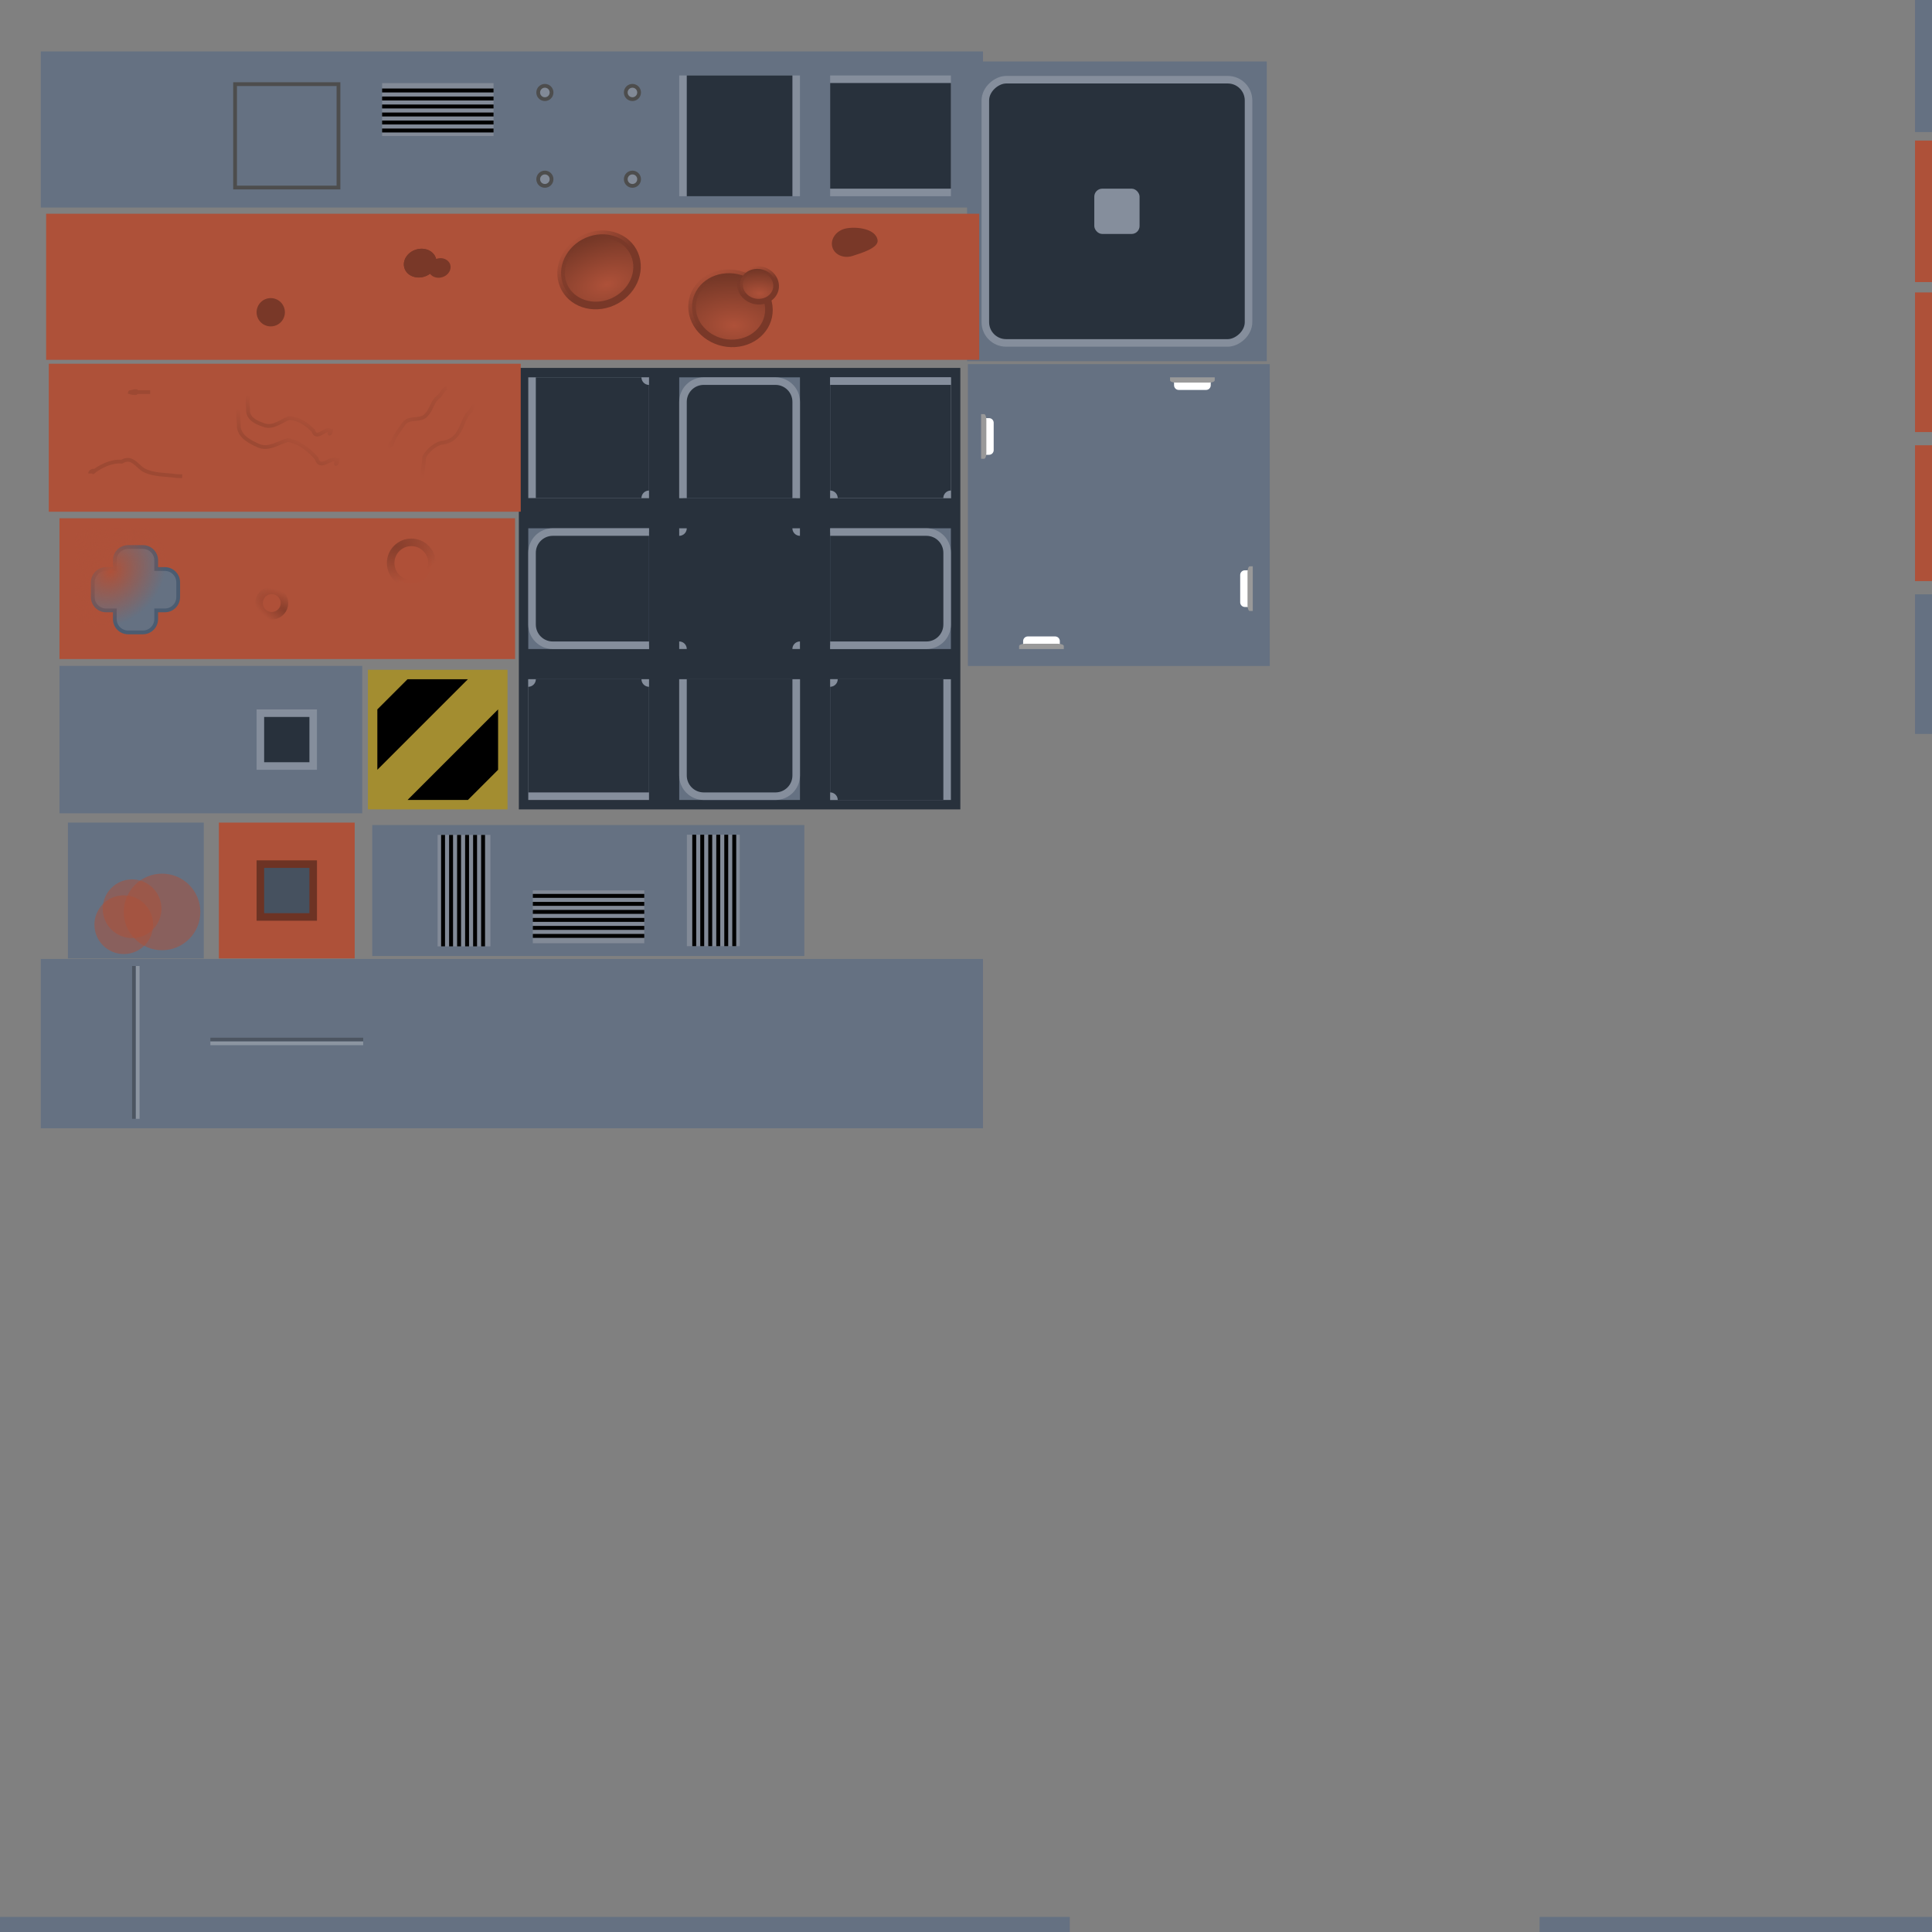 <?xml version="1.0" encoding="UTF-8" standalone="no"?>
<!-- Created with Inkscape (http://www.inkscape.org/) -->

<svg
   xmlns:dc="http://purl.org/dc/elements/1.1/"
   xmlns:cc="http://creativecommons.org/ns#"
   xmlns:rdf="http://www.w3.org/1999/02/22-rdf-syntax-ns#"
   xmlns:svg="http://www.w3.org/2000/svg"
   xmlns="http://www.w3.org/2000/svg"
   xmlns:xlink="http://www.w3.org/1999/xlink"
   xmlns:sodipodi="http://sodipodi.sourceforge.net/DTD/sodipodi-0.dtd"
   xmlns:inkscape="http://www.inkscape.org/namespaces/inkscape"
   width="512"
   height="512"
   viewBox="0 0 512 512"
   id="svg2"
   version="1.1"
   inkscape:version="0.91 r13725"
   sodipodi:docname="tileset.svg"
   inkscape:export-filename="/home/mauve/dev/pyweek24/gfx/mars_tiles.png"
   inkscape:export-xdpi="90"
   inkscape:export-ydpi="90">
  <rect x="0" y="0" width="512" height="512" fill="#808080" stroke="none"/>
  <defs
     id="defs4">
    <linearGradient
       inkscape:collect="always"
       id="linearGradient4850">
      <stop
         style="stop-color:#793828;stop-opacity:1;"
         offset="0"
         id="stop4852" />
      <stop
         style="stop-color:#793828;stop-opacity:0;"
         offset="1"
         id="stop4854" />
    </linearGradient>
    <linearGradient
       inkscape:collect="always"
       id="linearGradient4842">
      <stop
         style="stop-color:#793828;stop-opacity:1;"
         offset="0"
         id="stop4844" />
      <stop
         style="stop-color:#793828;stop-opacity:0;"
         offset="1"
         id="stop4846" />
    </linearGradient>
    <linearGradient
       inkscape:collect="always"
       id="linearGradient4826">
      <stop
         style="stop-color:#ae5139;stop-opacity:1;"
         offset="0"
         id="stop4828" />
      <stop
         style="stop-color:#ae5139;stop-opacity:0;"
         offset="1"
         id="stop4830" />
    </linearGradient>
    <linearGradient
       inkscape:collect="always"
       id="linearGradient4781">
      <stop
         style="stop-color:#000000;stop-opacity:1;"
         offset="0"
         id="stop4783" />
      <stop
         style="stop-color:#000000;stop-opacity:0;"
         offset="1"
         id="stop4785" />
    </linearGradient>
    <linearGradient
       inkscape:collect="always"
       id="linearGradient4751">
      <stop
         style="stop-color:#000000;stop-opacity:1;"
         offset="0"
         id="stop4753" />
      <stop
         style="stop-color:#000000;stop-opacity:0;"
         offset="1"
         id="stop4755" />
    </linearGradient>
    <linearGradient
       inkscape:collect="always"
       id="linearGradient4314">
      <stop
         style="stop-color:#793828;stop-opacity:1;"
         offset="0"
         id="stop4316" />
      <stop
         style="stop-color:#793828;stop-opacity:0;"
         offset="1"
         id="stop4318" />
    </linearGradient>
    <linearGradient
       inkscape:collect="always"
       id="linearGradient4290">
      <stop
         style="stop-color:#ae5139;stop-opacity:1"
         offset="0"
         id="stop4292" />
      <stop
         style="stop-color:#683223;stop-opacity:1"
         offset="1"
         id="stop4294" />
    </linearGradient>
    <radialGradient
       inkscape:collect="always"
       xlink:href="#linearGradient4290"
       id="radialGradient4298"
       cx="-186.793"
       cy="808.208"
       fx="-186.793"
       fy="808.208"
       r="11.253"
       gradientTransform="matrix(0.27,1.407,-2.386,0.061,1788.779,1030.974)"
       gradientUnits="userSpaceOnUse" />
    <linearGradient
       inkscape:collect="always"
       xlink:href="#linearGradient4314"
       id="linearGradient4320"
       x1="-185.61"
       y1="812.164"
       x2="-190.32"
       y2="801.078"
       gradientUnits="userSpaceOnUse" />
    <radialGradient
       inkscape:collect="always"
       xlink:href="#linearGradient4290"
       id="radialGradient4298-3"
       cx="-186.793"
       cy="808.208"
       fx="-186.793"
       fy="808.208"
       r="11.253"
       gradientTransform="matrix(0.268,1.423,-2.362,0.062,2061.278,824.92)"
       gradientUnits="userSpaceOnUse" />
    <linearGradient
       gradientTransform="matrix(0.99,0,0,1.011,290.803,-217.76)"
       inkscape:collect="always"
       xlink:href="#linearGradient4314"
       id="linearGradient4320-5"
       x1="-185.61"
       y1="812.164"
       x2="-190.32"
       y2="801.078"
       gradientUnits="userSpaceOnUse" />
    <radialGradient
       inkscape:collect="always"
       xlink:href="#linearGradient4290"
       id="radialGradient4666"
       gradientUnits="userSpaceOnUse"
       gradientTransform="matrix(0.126,0.665,-1.11,0.029,1030.003,701.936)"
       cx="-186.793"
       cy="808.208"
       fx="-186.793"
       fy="808.208"
       r="11.253" />
    <linearGradient
       inkscape:collect="always"
       xlink:href="#linearGradient4314"
       id="linearGradient4668"
       gradientUnits="userSpaceOnUse"
       gradientTransform="matrix(0.465,0,0,0.473,198.036,214.43)"
       x1="-185.61"
       y1="812.164"
       x2="-190.32"
       y2="801.078" />
    <linearGradient
       inkscape:collect="always"
       xlink:href="#linearGradient4751"
       id="linearGradient4757"
       x1="43.487"
       y1="875.939"
       x2="48.083"
       y2="876.293"
       gradientUnits="userSpaceOnUse"
       gradientTransform="matrix(0.473,-1.254,1.229,0.464,-1042.887,288.697)" />
    <linearGradient
       inkscape:collect="always"
       xlink:href="#linearGradient4751"
       id="linearGradient4761"
       gradientUnits="userSpaceOnUse"
       gradientTransform="matrix(0.397,-1.091,1.031,0.277,-865.839,438.678)"
       x1="43.487"
       y1="875.939"
       x2="48.083"
       y2="876.293" />
    <radialGradient
       inkscape:collect="always"
       xlink:href="#linearGradient4781"
       id="radialGradient4787"
       cx="79.344"
       cy="871.071"
       fx="79.344"
       fy="871.071"
       r="11.612"
       gradientTransform="matrix(0.639,1.066,-0.986,0.591,886.565,274.191)"
       gradientUnits="userSpaceOnUse" />
    <radialGradient
       inkscape:collect="always"
       xlink:href="#linearGradient4826"
       id="radialGradient4832"
       cx="7.28"
       cy="906.698"
       fx="7.28"
       fy="906.698"
       r="16"
       gradientUnits="userSpaceOnUse"
       gradientTransform="matrix(0.597,0.597,-0.707,0.707,645.98,18.393)" />
    <radialGradient
       inkscape:collect="always"
       xlink:href="#linearGradient4842"
       id="radialGradient4848"
       cx="68.589"
       cy="897.506"
       fx="68.589"
       fy="897.506"
       r="6.48"
       gradientUnits="userSpaceOnUse"
       gradientTransform="matrix(0.41,1.394,-1.917,0.563,1797.409,84.308)" />
    <radialGradient
       inkscape:collect="always"
       xlink:href="#linearGradient4850"
       id="radialGradient4856"
       cx="47.75"
       cy="914.612"
       fx="47.75"
       fy="914.612"
       r="4.359"
       gradientUnits="userSpaceOnUse"
       gradientTransform="matrix(-2.065,-1.204,0.504,-0.864,-306.503,1522.148)" />
    <radialGradient
       inkscape:collect="always"
       xlink:href="#linearGradient4290"
       id="radialGradient7381"
       gradientUnits="userSpaceOnUse"
       gradientTransform="matrix(0.27,1.407,-2.386,0.061,1788.779,1030.974)"
       cx="-186.793"
       cy="808.208"
       fx="-186.793"
       fy="808.208"
       r="11.253" />
    <linearGradient
       inkscape:collect="always"
       xlink:href="#linearGradient4314"
       id="linearGradient7383"
       gradientUnits="userSpaceOnUse"
       x1="-185.61"
       y1="812.164"
       x2="-190.32"
       y2="801.078" />
    <radialGradient
       inkscape:collect="always"
       xlink:href="#linearGradient4781"
       id="radialGradient7385"
       gradientUnits="userSpaceOnUse"
       gradientTransform="matrix(0.639,1.066,-0.986,0.591,886.565,274.191)"
       cx="79.344"
       cy="871.071"
       fx="79.344"
       fy="871.071"
       r="11.612" />
    <radialGradient
       inkscape:collect="always"
       xlink:href="#linearGradient4781"
       id="radialGradient7387"
       gradientUnits="userSpaceOnUse"
       gradientTransform="matrix(0.639,1.066,-0.986,0.591,886.565,274.191)"
       cx="79.344"
       cy="871.071"
       fx="79.344"
       fy="871.071"
       r="11.612" />
  </defs>
  <sodipodi:namedview
     id="base"
     pagecolor="#ffffff"
     bordercolor="#666666"
     borderopacity="1.0"
     inkscape:pageopacity="0.0"
     inkscape:pageshadow="2"
     inkscape:zoom="4"
     inkscape:cx="81.403323"
     inkscape:cy="265.68638"
     inkscape:document-units="px"
     inkscape:current-layer="layer1"
     showgrid="true"
     units="px"
     inkscape:window-width="1535"
     inkscape:window-height="876"
     inkscape:window-x="65"
     inkscape:window-y="24"
     inkscape:window-maximized="1"
     inkscape:snap-global="true"
     inkscape:snap-bbox="false"
     inkscape:snap-nodes="false"
     inkscape:snap-others="false"
     inkscape:snap-grids="true"
     showguides="false">
    <inkscape:grid
       type="xygrid"
       id="grid3355"
       spacingx="8"
       spacingy="8"
       originx="0"
       originy="-8" />
  </sodipodi:namedview>
  <g
     inkscape:label="Layer 1"
     inkscape:groupmode="layer"
     id="layer1"
     transform="translate(0,-540.362)">
    <rect
       transform="matrix(0,1,-1,0,0,0)"
       y="-335.712"
       x="556.65"
       height="79.425"
       width="79.425"
       id="rect3592"
       style="color:#000000;clip-rule:nonzero;display:inline;overflow:visible;visibility:visible;opacity:1;isolation:auto;mix-blend-mode:normal;color-interpolation:sRGB;color-interpolation-filters:linearRGB;solid-color:#000000;solid-opacity:1;fill:#657182;fill-opacity:1;fill-rule:evenodd;stroke:none;stroke-width:1px;stroke-linecap:butt;stroke-linejoin:miter;stroke-miterlimit:4;stroke-dasharray:none;stroke-dashoffset:0;stroke-opacity:1;color-rendering:auto;image-rendering:auto;shape-rendering:auto;text-rendering:auto;enable-background:accumulate" />
    <rect
       style="color:#000000;clip-rule:nonzero;display:inline;overflow:visible;visibility:visible;opacity:1;isolation:auto;mix-blend-mode:normal;color-interpolation:sRGB;color-interpolation-filters:linearRGB;solid-color:#000000;solid-opacity:1;fill:#657182;fill-opacity:1;fill-rule:evenodd;stroke:none;stroke-width:1px;stroke-linecap:butt;stroke-linejoin:miter;stroke-miterlimit:4;stroke-dasharray:none;stroke-dashoffset:0;stroke-opacity:1;color-rendering:auto;image-rendering:auto;shape-rendering:auto;text-rendering:auto;enable-background:accumulate"
       id="rect3533"
       width="80"
       height="80"
       x="256.5"
       y="636.862" />
    <rect
       transform="matrix(0,1,-1,0,0,0)"
       y="-254.5"
       x="637.862"
       height="117"
       width="117"
       id="rect3516"
       style="color:#000000;clip-rule:nonzero;display:inline;overflow:visible;visibility:visible;opacity:1;isolation:auto;mix-blend-mode:normal;color-interpolation:sRGB;color-interpolation-filters:linearRGB;solid-color:#000000;solid-opacity:1;fill:#28313c;fill-opacity:1;fill-rule:evenodd;stroke:none;stroke-width:1px;stroke-linecap:butt;stroke-linejoin:miter;stroke-miterlimit:4;stroke-dasharray:none;stroke-dashoffset:0;stroke-opacity:1;color-rendering:auto;image-rendering:auto;shape-rendering:auto;text-rendering:auto;enable-background:accumulate" />
    <g
       id="g7654"
       transform="translate(20,28)">
      <rect
         style="color:#000000;clip-rule:nonzero;display:inline;overflow:visible;visibility:visible;opacity:1;isolation:auto;mix-blend-mode:normal;color-interpolation:sRGB;color-interpolation-filters:linearRGB;solid-color:#000000;solid-opacity:1;fill:#ae5139;fill-opacity:1;fill-rule:evenodd;stroke:none;stroke-width:1px;stroke-linecap:butt;stroke-linejoin:miter;stroke-miterlimit:4;stroke-dasharray:none;stroke-dashoffset:0;stroke-opacity:1;color-rendering:auto;image-rendering:auto;shape-rendering:auto;text-rendering:auto;enable-background:accumulate"
         id="rect4725"
         width="120.743"
         height="37.311"
         x="-4.243"
         y="649.707" />
      <path
         inkscape:connector-curvature="0"
         id="rect4809"
         d="m 13.965,657.329 c -1.959,0 -3.535,1.576 -3.535,3.535 l 0,2.299 -2.299,0 c -1.959,0 -3.535,1.576 -3.535,3.535 l 0,3.889 c 0,1.959 1.576,3.535 3.535,3.535 l 2.299,0 0,2.299 c 0,1.959 1.576,3.535 3.535,3.535 l 3.889,0 c 1.959,0 3.537,-1.576 3.537,-3.535 l 0,-2.299 2.297,0 c 1.959,0 3.535,-1.576 3.535,-3.535 l 0,-3.889 c 0,-1.959 -1.576,-3.535 -3.535,-3.535 l -2.297,0 0,-2.299 c 0,-1.959 -1.578,-3.535 -3.537,-3.535 l -3.889,0 z"
         style="color:#000000;clip-rule:nonzero;display:inline;overflow:visible;visibility:visible;opacity:1;isolation:auto;mix-blend-mode:normal;color-interpolation:sRGB;color-interpolation-filters:linearRGB;solid-color:#000000;solid-opacity:1;fill:#657182;fill-opacity:1;fill-rule:evenodd;stroke:#4b5c71;stroke-width:1px;stroke-linecap:butt;stroke-linejoin:miter;stroke-miterlimit:4;stroke-dasharray:none;stroke-dashoffset:0;stroke-opacity:1;color-rendering:auto;image-rendering:auto;shape-rendering:auto;text-rendering:auto;enable-background:accumulate" />
      <rect
         y="652.362"
         x="0"
         height="32"
         width="32"
         id="rect4816"
         style="color:#000000;clip-rule:nonzero;display:inline;overflow:visible;visibility:visible;opacity:1;isolation:auto;mix-blend-mode:normal;color-interpolation:sRGB;color-interpolation-filters:linearRGB;solid-color:#000000;solid-opacity:1;fill:url(#radialGradient4832);fill-opacity:1;fill-rule:evenodd;stroke:none;stroke-width:1px;stroke-linecap:butt;stroke-linejoin:miter;stroke-miterlimit:4;stroke-dasharray:none;stroke-dashoffset:0;stroke-opacity:1;color-rendering:auto;image-rendering:auto;shape-rendering:auto;text-rendering:auto;enable-background:accumulate" />
    </g>
    <g
       id="g7638"
       transform="translate(20,20)">
      <rect
         y="616.754"
         x="-7.071"
         height="39.217"
         width="125.071"
         id="rect4723"
         style="color:#000000;clip-rule:nonzero;display:inline;overflow:visible;visibility:visible;opacity:1;isolation:auto;mix-blend-mode:normal;color-interpolation:sRGB;color-interpolation-filters:linearRGB;solid-color:#000000;solid-opacity:1;fill:#ae5139;fill-opacity:1;fill-rule:evenodd;stroke:none;stroke-width:1px;stroke-linecap:butt;stroke-linejoin:miter;stroke-miterlimit:4;stroke-dasharray:none;stroke-dashoffset:0;stroke-opacity:1;color-rendering:auto;image-rendering:auto;shape-rendering:auto;text-rendering:auto;enable-background:accumulate" />
      <path
         inkscape:connector-curvature="0"
         id="path4789"
         d="m 3.889,645.839 c 0.021,-1.017 2.097,-0.913 0.493,-0.216 2.282,-1.691 4.991,-3.132 7.891,-2.92 2.731,-1.57 3.875,1.066 5.856,2.252 2.713,1.387 5.807,1.14 8.74,1.576 0.472,0.042 0.944,-10e-4 1.416,0.015"
         style="opacity:0.1;fill:none;fill-rule:evenodd;stroke:#000000;stroke-width:1px;stroke-linecap:butt;stroke-linejoin:miter;stroke-opacity:1" />
      <path
         inkscape:connector-curvature="0"
         id="path4797"
         d="m 14.496,624.272 c 0.55,-0.01 1.069,-0.325 1.621,-0.241 0.345,0.198 -0.001,0.565 -0.302,0.501 -0.464,0.009 -0.936,-0.053 -1.374,-0.209 0.029,-0.104 0.308,-0.028 0.444,-0.051 1.638,0 3.276,0 4.915,0"
         style="opacity:0.1;fill:none;fill-rule:evenodd;stroke:#000000;stroke-width:1px;stroke-linecap:butt;stroke-linejoin:miter;stroke-opacity:1" />
    </g>
    <g
       transform="matrix(0,1,-1,0,1048.362,512.362)"
       id="g4490">
      <rect
         style="color:#000000;clip-rule:nonzero;display:inline;overflow:visible;visibility:visible;opacity:1;isolation:auto;mix-blend-mode:normal;color-interpolation:sRGB;color-interpolation-filters:linearRGB;solid-color:#000000;solid-opacity:1;fill:#858e9c;fill-opacity:1;fill-rule:evenodd;stroke:none;stroke-width:1px;stroke-linecap:butt;stroke-linejoin:miter;stroke-miterlimit:4;stroke-dasharray:none;stroke-dashoffset:0;stroke-opacity:1;color-rendering:auto;image-rendering:auto;shape-rendering:auto;text-rendering:auto;enable-background:accumulate"
         id="rect4492"
         width="32"
         height="32"
         x="128"
         y="796.362" />
      <rect
         y="796.362"
         x="130"
         height="32"
         width="30"
         id="rect4494"
         style="color:#000000;clip-rule:nonzero;display:inline;overflow:visible;visibility:visible;opacity:1;isolation:auto;mix-blend-mode:normal;color-interpolation:sRGB;color-interpolation-filters:linearRGB;solid-color:#000000;solid-opacity:1;fill:#28313c;fill-opacity:1;fill-rule:evenodd;stroke:none;stroke-width:1px;stroke-linecap:butt;stroke-linejoin:miter;stroke-miterlimit:4;stroke-dasharray:none;stroke-dashoffset:0;stroke-opacity:1;color-rendering:auto;image-rendering:auto;shape-rendering:auto;text-rendering:auto;enable-background:accumulate" />
      <path
         d="m -157.997,-828.366 a 2,2 0 0 1 -2,2 l 0,-2 z"
         sodipodi:end="1.5707963"
         sodipodi:start="0"
         sodipodi:ry="2"
         sodipodi:rx="2"
         sodipodi:cy="-828.36597"
         sodipodi:cx="-159.99664"
         sodipodi:type="arc"
         style="color:#000000;clip-rule:nonzero;display:inline;overflow:visible;visibility:visible;opacity:1;isolation:auto;mix-blend-mode:normal;color-interpolation:sRGB;color-interpolation-filters:linearRGB;solid-color:#000000;solid-opacity:1;fill:#858e9c;fill-opacity:1;fill-rule:nonzero;stroke:none;stroke-width:2;stroke-linecap:butt;stroke-linejoin:miter;stroke-miterlimit:4;stroke-dasharray:none;stroke-dashoffset:0;stroke-opacity:1;color-rendering:auto;image-rendering:auto;shape-rendering:auto;text-rendering:auto;enable-background:accumulate"
         id="path4437"
         transform="scale(-1,-1)" />
      <path
         transform="scale(-1,1)"
         id="path4511"
         style="color:#000000;clip-rule:nonzero;display:inline;overflow:visible;visibility:visible;opacity:1;isolation:auto;mix-blend-mode:normal;color-interpolation:sRGB;color-interpolation-filters:linearRGB;solid-color:#000000;solid-opacity:1;fill:#858e9c;fill-opacity:1;fill-rule:nonzero;stroke:none;stroke-width:2;stroke-linecap:butt;stroke-linejoin:miter;stroke-miterlimit:4;stroke-dasharray:none;stroke-dashoffset:0;stroke-opacity:1;color-rendering:auto;image-rendering:auto;shape-rendering:auto;text-rendering:auto;enable-background:accumulate"
         sodipodi:type="arc"
         sodipodi:cx="-159.99664"
         sodipodi:cy="796.36597"
         sodipodi:rx="2"
         sodipodi:ry="2"
         sodipodi:start="0"
         sodipodi:end="1.5707963"
         d="m -157.997,796.366 a 2,2 0 0 1 -2,2 l 0,-2 z" />
    </g>
    <rect
       style="color:#000000;clip-rule:nonzero;display:inline;overflow:visible;visibility:visible;opacity:1;isolation:auto;mix-blend-mode:normal;color-interpolation:sRGB;color-interpolation-filters:linearRGB;solid-color:#000000;solid-opacity:1;fill:#657182;fill-opacity:1;fill-rule:evenodd;stroke:none;stroke-width:1px;stroke-linecap:butt;stroke-linejoin:miter;stroke-miterlimit:4;stroke-dasharray:none;stroke-dashoffset:0;stroke-opacity:1;color-rendering:auto;image-rendering:auto;shape-rendering:auto;text-rendering:auto;enable-background:accumulate"
       id="rect3357"
       width="249.692"
       height="41.364"
       x="10.808"
       y="553.998" />
    <rect
       y="560.362"
       x="60"
       height="32"
       width="32"
       id="rect3359"
       style="color:#000000;clip-rule:nonzero;display:inline;overflow:visible;visibility:visible;opacity:1;isolation:auto;mix-blend-mode:normal;color-interpolation:sRGB;color-interpolation-filters:linearRGB;solid-color:#000000;solid-opacity:1;fill:#657182;fill-opacity:1;fill-rule:evenodd;stroke:none;stroke-width:1px;stroke-linecap:butt;stroke-linejoin:miter;stroke-miterlimit:4;stroke-dasharray:none;stroke-dashoffset:0;stroke-opacity:1;color-rendering:auto;image-rendering:auto;shape-rendering:auto;text-rendering:auto;enable-background:accumulate" />
    <rect
       style="color:#000000;clip-rule:nonzero;display:inline;overflow:visible;visibility:visible;opacity:1;isolation:auto;mix-blend-mode:normal;color-interpolation:sRGB;color-interpolation-filters:linearRGB;solid-color:#000000;solid-opacity:1;fill:none;fill-opacity:1;fill-rule:evenodd;stroke:#4d4d4d;stroke-width:1px;stroke-linecap:butt;stroke-linejoin:miter;stroke-miterlimit:4;stroke-dasharray:none;stroke-dashoffset:0;stroke-opacity:1;color-rendering:auto;image-rendering:auto;shape-rendering:auto;text-rendering:auto;enable-background:accumulate"
       id="rect3361"
       width="27.404"
       height="27.404"
       x="62.298"
       y="562.66" />
    <g
       id="g5674">
      <rect
         y="560.362"
         x="100"
         height="32"
         width="32"
         id="rect3363"
         style="color:#000000;clip-rule:nonzero;display:inline;overflow:visible;visibility:visible;opacity:1;isolation:auto;mix-blend-mode:normal;color-interpolation:sRGB;color-interpolation-filters:linearRGB;solid-color:#000000;solid-opacity:1;fill:#657182;fill-opacity:1;fill-rule:evenodd;stroke:none;stroke-width:1px;stroke-linecap:butt;stroke-linejoin:miter;stroke-miterlimit:4;stroke-dasharray:none;stroke-dashoffset:0;stroke-opacity:1;color-rendering:auto;image-rendering:auto;shape-rendering:auto;text-rendering:auto;enable-background:accumulate" />
      <g
         transform="matrix(0.923,0,0,1,42.187,-233.967)"
         id="g3379">
        <rect
           y="796.362"
           x="64"
           height="14"
           width="32"
           id="rect3377"
           style="color:#000000;clip-rule:nonzero;display:inline;overflow:visible;visibility:visible;opacity:1;isolation:auto;mix-blend-mode:normal;color-interpolation:sRGB;color-interpolation-filters:linearRGB;solid-color:#000000;solid-opacity:1;fill:#828a97;fill-opacity:1;fill-rule:evenodd;stroke:none;stroke-width:1px;stroke-linecap:butt;stroke-linejoin:miter;stroke-miterlimit:4;stroke-dasharray:none;stroke-dashoffset:0;stroke-opacity:1;color-rendering:auto;image-rendering:auto;shape-rendering:auto;text-rendering:auto;enable-background:accumulate" />
        <path
           inkscape:connector-curvature="0"
           id="path3367"
           d="m 64,798.307 32,0"
           style="fill:none;fill-rule:evenodd;stroke:#000000;stroke-width:1.041px;stroke-linecap:butt;stroke-linejoin:miter;stroke-opacity:1" />
        <path
           inkscape:connector-curvature="0"
           id="path3369"
           d="m 64,800.428 32,0"
           style="fill:none;fill-rule:evenodd;stroke:#000000;stroke-width:1.041px;stroke-linecap:butt;stroke-linejoin:miter;stroke-opacity:1" />
        <path
           inkscape:connector-curvature="0"
           id="path3371"
           d="m 64,802.549 32,0"
           style="fill:none;fill-rule:evenodd;stroke:#000000;stroke-width:1.041px;stroke-linecap:butt;stroke-linejoin:miter;stroke-opacity:1" />
        <path
           inkscape:connector-curvature="0"
           id="path3373"
           d="m 64,804.671 32,0"
           style="fill:none;fill-rule:evenodd;stroke:#000000;stroke-width:1.041px;stroke-linecap:butt;stroke-linejoin:miter;stroke-opacity:1" />
        <path
           inkscape:connector-curvature="0"
           id="path3375"
           d="m 64,806.792 32,0"
           style="fill:none;fill-rule:evenodd;stroke:#000000;stroke-width:1.041px;stroke-linecap:butt;stroke-linejoin:miter;stroke-opacity:1" />
        <path
           style="fill:none;fill-rule:evenodd;stroke:#000000;stroke-width:1.041px;stroke-linecap:butt;stroke-linejoin:miter;stroke-opacity:1"
           d="m 64,808.913 32,0"
           id="path3365"
           inkscape:connector-curvature="0" />
      </g>
    </g>
    <g
       id="g7625"
       transform="translate(20,20)">
      <rect
         style="color:#000000;clip-rule:nonzero;display:inline;overflow:visible;visibility:visible;opacity:1;isolation:auto;mix-blend-mode:normal;color-interpolation:sRGB;color-interpolation-filters:linearRGB;solid-color:#000000;solid-opacity:1;fill:#657182;fill-opacity:1;fill-rule:evenodd;stroke:none;stroke-width:1px;stroke-linecap:butt;stroke-linejoin:miter;stroke-miterlimit:4;stroke-dasharray:none;stroke-dashoffset:0;stroke-opacity:1;color-rendering:auto;image-rendering:auto;shape-rendering:auto;text-rendering:auto;enable-background:accumulate"
         id="rect3388"
         width="32"
         height="32"
         x="120"
         y="540.362" />
      <g
         transform="translate(24.122,-255.672)"
         id="g3404">
        <circle
           r="1.768"
           cy="800.544"
           cx="100.277"
           id="circle3398"
           style="color:#000000;clip-rule:nonzero;display:inline;overflow:visible;visibility:visible;opacity:1;isolation:auto;mix-blend-mode:normal;color-interpolation:sRGB;color-interpolation-filters:linearRGB;solid-color:#000000;solid-opacity:1;fill:#828a97;fill-opacity:1;fill-rule:nonzero;stroke:#4d4d4d;stroke-width:1px;stroke-linecap:butt;stroke-linejoin:miter;stroke-miterlimit:4;stroke-dasharray:none;stroke-dashoffset:0;stroke-opacity:1;color-rendering:auto;image-rendering:auto;shape-rendering:auto;text-rendering:auto;enable-background:accumulate" />
        <circle
           r="1.768"
           cy="800.544"
           cx="123.479"
           id="circle3400"
           style="color:#000000;clip-rule:nonzero;display:inline;overflow:visible;visibility:visible;opacity:1;isolation:auto;mix-blend-mode:normal;color-interpolation:sRGB;color-interpolation-filters:linearRGB;solid-color:#000000;solid-opacity:1;fill:#828a97;fill-opacity:1;fill-rule:nonzero;stroke:#4d4d4d;stroke-width:1px;stroke-linecap:butt;stroke-linejoin:miter;stroke-miterlimit:4;stroke-dasharray:none;stroke-dashoffset:0;stroke-opacity:1;color-rendering:auto;image-rendering:auto;shape-rendering:auto;text-rendering:auto;enable-background:accumulate" />
        <circle
           r="1.768"
           cy="823.525"
           cx="123.479"
           id="circle3402"
           style="color:#000000;clip-rule:nonzero;display:inline;overflow:visible;visibility:visible;opacity:1;isolation:auto;mix-blend-mode:normal;color-interpolation:sRGB;color-interpolation-filters:linearRGB;solid-color:#000000;solid-opacity:1;fill:#828a97;fill-opacity:1;fill-rule:nonzero;stroke:#4d4d4d;stroke-width:1px;stroke-linecap:butt;stroke-linejoin:miter;stroke-miterlimit:4;stroke-dasharray:none;stroke-dashoffset:0;stroke-opacity:1;color-rendering:auto;image-rendering:auto;shape-rendering:auto;text-rendering:auto;enable-background:accumulate" />
        <circle
           style="color:#000000;clip-rule:nonzero;display:inline;overflow:visible;visibility:visible;opacity:1;isolation:auto;mix-blend-mode:normal;color-interpolation:sRGB;color-interpolation-filters:linearRGB;solid-color:#000000;solid-opacity:1;fill:#828a97;fill-opacity:1;fill-rule:nonzero;stroke:#4d4d4d;stroke-width:1px;stroke-linecap:butt;stroke-linejoin:miter;stroke-miterlimit:4;stroke-dasharray:none;stroke-dashoffset:0;stroke-opacity:1;color-rendering:auto;image-rendering:auto;shape-rendering:auto;text-rendering:auto;enable-background:accumulate"
           id="path3396"
           cx="100.277"
           cy="823.525"
           r="1.768" />
      </g>
    </g>
    <g
       id="g3414"
       transform="translate(52,-236)">
      <rect
         style="color:#000000;clip-rule:nonzero;display:inline;overflow:visible;visibility:visible;opacity:1;isolation:auto;mix-blend-mode:normal;color-interpolation:sRGB;color-interpolation-filters:linearRGB;solid-color:#000000;solid-opacity:1;fill:#858e9c;fill-opacity:1;fill-rule:evenodd;stroke:none;stroke-width:1px;stroke-linecap:butt;stroke-linejoin:miter;stroke-miterlimit:4;stroke-dasharray:none;stroke-dashoffset:0;stroke-opacity:1;color-rendering:auto;image-rendering:auto;shape-rendering:auto;text-rendering:auto;enable-background:accumulate"
         id="rect3410"
         width="32"
         height="32"
         x="128"
         y="796.362" />
      <rect
         y="796.362"
         x="130"
         height="32"
         width="28"
         id="rect3412"
         style="color:#000000;clip-rule:nonzero;display:inline;overflow:visible;visibility:visible;opacity:1;isolation:auto;mix-blend-mode:normal;color-interpolation:sRGB;color-interpolation-filters:linearRGB;solid-color:#000000;solid-opacity:1;fill:#28313c;fill-opacity:1;fill-rule:evenodd;stroke:none;stroke-width:1px;stroke-linecap:butt;stroke-linejoin:miter;stroke-miterlimit:4;stroke-dasharray:none;stroke-dashoffset:0;stroke-opacity:1;color-rendering:auto;image-rendering:auto;shape-rendering:auto;text-rendering:auto;enable-background:accumulate" />
    </g>
    <g
       id="g3418"
       transform="matrix(0,1,-1,0,1048.362,432.362)">
      <rect
         y="796.362"
         x="128"
         height="32"
         width="32"
         id="rect3420"
         style="color:#000000;clip-rule:nonzero;display:inline;overflow:visible;visibility:visible;opacity:1;isolation:auto;mix-blend-mode:normal;color-interpolation:sRGB;color-interpolation-filters:linearRGB;solid-color:#000000;solid-opacity:1;fill:#858e9c;fill-opacity:1;fill-rule:evenodd;stroke:none;stroke-width:1px;stroke-linecap:butt;stroke-linejoin:miter;stroke-miterlimit:4;stroke-dasharray:none;stroke-dashoffset:0;stroke-opacity:1;color-rendering:auto;image-rendering:auto;shape-rendering:auto;text-rendering:auto;enable-background:accumulate" />
      <rect
         style="color:#000000;clip-rule:nonzero;display:inline;overflow:visible;visibility:visible;opacity:1;isolation:auto;mix-blend-mode:normal;color-interpolation:sRGB;color-interpolation-filters:linearRGB;solid-color:#000000;solid-opacity:1;fill:#28313c;fill-opacity:1;fill-rule:evenodd;stroke:none;stroke-width:1px;stroke-linecap:butt;stroke-linejoin:miter;stroke-miterlimit:4;stroke-dasharray:none;stroke-dashoffset:0;stroke-opacity:1;color-rendering:auto;image-rendering:auto;shape-rendering:auto;text-rendering:auto;enable-background:accumulate"
         id="rect3422"
         width="28"
         height="32"
         x="130"
         y="796.362" />
    </g>
    <g
       transform="matrix(0,2.25,-2.25,0,2123.815,272.362)"
       id="g3424">
      <rect
         style="color:#000000;clip-rule:nonzero;display:inline;overflow:visible;visibility:visible;opacity:1;isolation:auto;mix-blend-mode:normal;color-interpolation:sRGB;color-interpolation-filters:linearRGB;solid-color:#000000;solid-opacity:1;fill:#657182;fill-opacity:1;fill-rule:evenodd;stroke:none;stroke-width:1px;stroke-linecap:butt;stroke-linejoin:miter;stroke-miterlimit:4;stroke-dasharray:none;stroke-dashoffset:0;stroke-opacity:1;color-rendering:auto;image-rendering:auto;shape-rendering:auto;text-rendering:auto;enable-background:accumulate"
         id="rect3426"
         width="32"
         height="32"
         x="128"
         y="796.362" />
      <rect
         y="796.862"
         x="128.5"
         height="31"
         width="31"
         id="rect3428"
         style="color:#000000;clip-rule:nonzero;display:inline;overflow:visible;visibility:visible;opacity:1;isolation:auto;mix-blend-mode:normal;color-interpolation:sRGB;color-interpolation-filters:linearRGB;solid-color:#000000;solid-opacity:1;fill:#28313c;fill-opacity:1;fill-rule:evenodd;stroke:#858e9c;stroke-width:0.889;stroke-linecap:butt;stroke-linejoin:miter;stroke-miterlimit:4;stroke-dasharray:none;stroke-dashoffset:0;stroke-opacity:1;color-rendering:auto;image-rendering:auto;shape-rendering:auto;text-rendering:auto;enable-background:accumulate"
         rx="2.444"
         ry="2.444" />
    </g>
    <rect
       y="597.003"
       x="12.222"
       height="38.718"
       width="247.278"
       id="rect4233"
       style="color:#000000;clip-rule:nonzero;display:inline;overflow:visible;visibility:visible;opacity:1;isolation:auto;mix-blend-mode:normal;color-interpolation:sRGB;color-interpolation-filters:linearRGB;solid-color:#000000;solid-opacity:1;fill:#ae5139;fill-opacity:1;fill-rule:evenodd;stroke:none;stroke-width:1px;stroke-linecap:butt;stroke-linejoin:miter;stroke-miterlimit:4;stroke-dasharray:none;stroke-dashoffset:0;stroke-opacity:1;color-rendering:auto;image-rendering:auto;shape-rendering:auto;text-rendering:auto;enable-background:accumulate" />
    <g
       id="g4239"
       transform="translate(28,-228)">
      <rect
         y="828.362"
         x="32"
         height="32"
         width="32"
         id="rect4235"
         style="color:#000000;clip-rule:nonzero;display:inline;overflow:visible;visibility:visible;opacity:1;isolation:auto;mix-blend-mode:normal;color-interpolation:sRGB;color-interpolation-filters:linearRGB;solid-color:#000000;solid-opacity:1;fill:#ae5139;fill-opacity:1;fill-rule:evenodd;stroke:none;stroke-width:1px;stroke-linecap:butt;stroke-linejoin:miter;stroke-miterlimit:4;stroke-dasharray:none;stroke-dashoffset:0;stroke-opacity:1;color-rendering:auto;image-rendering:auto;shape-rendering:auto;text-rendering:auto;enable-background:accumulate" />
      <circle
         r="3.75"
         cy="851.112"
         cx="43.75"
         id="path4237"
         style="color:#000000;clip-rule:nonzero;display:inline;overflow:visible;visibility:visible;opacity:1;isolation:auto;mix-blend-mode:normal;color-interpolation:sRGB;color-interpolation-filters:linearRGB;solid-color:#000000;solid-opacity:1;fill:#793828;fill-opacity:1;fill-rule:nonzero;stroke:none;stroke-width:2;stroke-linecap:butt;stroke-linejoin:miter;stroke-miterlimit:4;stroke-dasharray:none;stroke-dashoffset:0;stroke-opacity:1;color-rendering:auto;image-rendering:auto;shape-rendering:auto;text-rendering:auto;enable-background:accumulate" />
    </g>
    <g
       id="g4255"
       transform="translate(68,-228)">
      <rect
         style="color:#000000;clip-rule:nonzero;display:inline;overflow:visible;visibility:visible;opacity:1;isolation:auto;mix-blend-mode:normal;color-interpolation:sRGB;color-interpolation-filters:linearRGB;solid-color:#000000;solid-opacity:1;fill:#ae5139;fill-opacity:1;fill-rule:evenodd;stroke:none;stroke-width:1px;stroke-linecap:butt;stroke-linejoin:miter;stroke-miterlimit:4;stroke-dasharray:none;stroke-dashoffset:0;stroke-opacity:1;color-rendering:auto;image-rendering:auto;shape-rendering:auto;text-rendering:auto;enable-background:accumulate"
         id="rect4257"
         width="32"
         height="32"
         x="32"
         y="828.362" />
      <ellipse
         style="color:#000000;clip-rule:nonzero;display:inline;overflow:visible;visibility:visible;opacity:1;isolation:auto;mix-blend-mode:normal;color-interpolation:sRGB;color-interpolation-filters:linearRGB;solid-color:#000000;solid-opacity:1;fill:#793828;fill-opacity:1;fill-rule:nonzero;stroke:none;stroke-width:2;stroke-linecap:butt;stroke-linejoin:miter;stroke-miterlimit:4;stroke-dasharray:none;stroke-dashoffset:0;stroke-opacity:1;color-rendering:auto;image-rendering:auto;shape-rendering:auto;text-rendering:auto;enable-background:accumulate"
         id="circle4259"
         cx="-211.919"
         cy="812.268"
         rx="4.375"
         ry="3.75"
         transform="matrix(0.953,-0.302,0.302,0.953,0,0)" />
      <ellipse
         transform="matrix(0.953,-0.302,0.302,0.953,0,0)"
         ry="2.557"
         rx="2.983"
         cy="815.041"
         cx="-207.42"
         id="ellipse4261"
         style="color:#000000;clip-rule:nonzero;display:inline;overflow:visible;visibility:visible;opacity:1;isolation:auto;mix-blend-mode:normal;color-interpolation:sRGB;color-interpolation-filters:linearRGB;solid-color:#000000;solid-opacity:1;fill:#793828;fill-opacity:1;fill-rule:nonzero;stroke:none;stroke-width:2;stroke-linecap:butt;stroke-linejoin:miter;stroke-miterlimit:4;stroke-dasharray:none;stroke-dashoffset:0;stroke-opacity:1;color-rendering:auto;image-rendering:auto;shape-rendering:auto;text-rendering:auto;enable-background:accumulate" />
      <ellipse
         transform="matrix(0.953,-0.302,0.302,0.953,0,0)"
         ry="3.75"
         rx="4.375"
         cy="812.268"
         cx="-211.919"
         id="ellipse4670"
         style="color:#000000;clip-rule:nonzero;display:inline;overflow:visible;visibility:visible;opacity:1;isolation:auto;mix-blend-mode:normal;color-interpolation:sRGB;color-interpolation-filters:linearRGB;solid-color:#000000;solid-opacity:1;fill:#793828;fill-opacity:1;fill-rule:nonzero;stroke:none;stroke-width:2;stroke-linecap:butt;stroke-linejoin:miter;stroke-miterlimit:4;stroke-dasharray:none;stroke-dashoffset:0;stroke-opacity:1;color-rendering:auto;image-rendering:auto;shape-rendering:auto;text-rendering:auto;enable-background:accumulate" />
    </g>
    <g
       transform="translate(108,-228)"
       id="g4263">
      <rect
         y="828.362"
         x="32"
         height="32"
         width="32"
         id="rect4265"
         style="color:#000000;clip-rule:nonzero;display:inline;overflow:visible;visibility:visible;opacity:1;isolation:auto;mix-blend-mode:normal;color-interpolation:sRGB;color-interpolation-filters:linearRGB;solid-color:#000000;solid-opacity:1;fill:#ae5139;fill-opacity:1;fill-rule:evenodd;stroke:none;stroke-width:1px;stroke-linecap:butt;stroke-linejoin:miter;stroke-miterlimit:4;stroke-dasharray:none;stroke-dashoffset:0;stroke-opacity:1;color-rendering:auto;image-rendering:auto;shape-rendering:auto;text-rendering:auto;enable-background:accumulate" />
      <ellipse
         transform="matrix(0.948,-0.319,0.285,0.958,0,0)"
         id="ellipse4267"
         style="color:#000000;clip-rule:nonzero;display:inline;overflow:visible;visibility:visible;opacity:1;isolation:auto;mix-blend-mode:normal;color-interpolation:sRGB;color-interpolation-filters:linearRGB;solid-color:#000000;solid-opacity:1;fill:url(#radialGradient7381);fill-opacity:1;fill-rule:nonzero;stroke:url(#linearGradient7383);stroke-width:2.001;stroke-linecap:butt;stroke-linejoin:miter;stroke-miterlimit:4;stroke-dasharray:none;stroke-dashoffset:0;stroke-opacity:1;color-rendering:auto;image-rendering:auto;shape-rendering:auto;text-rendering:auto;enable-background:accumulate"
         ry="9.24"
         rx="10.253"
         cy="813.139"
         cx="-190.915" />
      <path
         cx="-190.915"
         cy="813.139"
         rx="10.253"
         ry="9.24"
         style="color:#000000;clip-rule:nonzero;display:inline;overflow:visible;visibility:visible;opacity:1;isolation:auto;mix-blend-mode:normal;color-interpolation:sRGB;color-interpolation-filters:linearRGB;solid-color:#000000;solid-opacity:1;fill:url(#radialGradient4298);fill-opacity:1;fill-rule:nonzero;stroke:url(#linearGradient4320);stroke-width:2.001;stroke-linecap:butt;stroke-linejoin:miter;stroke-miterlimit:4;stroke-dasharray:none;stroke-dashoffset:0;stroke-opacity:1;color-rendering:auto;image-rendering:auto;shape-rendering:auto;text-rendering:auto;enable-background:accumulate"
         id="path4625"
         transform="matrix(0.948,-0.319,0.285,0.958,0,0)"
         d=""
         inkscape:connector-curvature="0" />
    </g>
    <g
       id="g4449"
       transform="matrix(0,1,-1,0,1048.362,552.362)">
      <rect
         y="796.362"
         x="128"
         height="32"
         width="32"
         id="rect4451"
         style="color:#000000;clip-rule:nonzero;display:inline;overflow:visible;visibility:visible;opacity:1;isolation:auto;mix-blend-mode:normal;color-interpolation:sRGB;color-interpolation-filters:linearRGB;solid-color:#000000;solid-opacity:1;fill:#657182;fill-opacity:1;fill-rule:evenodd;stroke:none;stroke-width:1px;stroke-linecap:butt;stroke-linejoin:miter;stroke-miterlimit:4;stroke-dasharray:none;stroke-dashoffset:0;stroke-opacity:1;color-rendering:auto;image-rendering:auto;shape-rendering:auto;text-rendering:auto;enable-background:accumulate" />
      <path
         style="color:#000000;clip-rule:nonzero;display:inline;overflow:visible;visibility:visible;opacity:1;isolation:auto;mix-blend-mode:normal;color-interpolation:sRGB;color-interpolation-filters:linearRGB;solid-color:#000000;solid-opacity:1;fill:#28313c;fill-opacity:1;fill-rule:evenodd;stroke:#858e9c;stroke-width:2;stroke-linecap:butt;stroke-linejoin:miter;stroke-miterlimit:4;stroke-dasharray:none;stroke-dashoffset:0;stroke-opacity:1;color-rendering:auto;image-rendering:auto;shape-rendering:auto;text-rendering:auto;enable-background:accumulate"
         d="m 129,828.362 0,-25.5 c 0,-3.047 2.453,-5.5 5.5,-5.5 l 19,0 c 3.047,0 5.5,2.453 5.5,5.5 l 0,25.5"
         id="rect4453"
         inkscape:connector-curvature="0"
         sodipodi:nodetypes="cssssc" />
    </g>
    <g
       transform="matrix(0,1,1,0,-656.362,552.362)"
       id="g4456">
      <rect
         style="color:#000000;clip-rule:nonzero;display:inline;overflow:visible;visibility:visible;opacity:1;isolation:auto;mix-blend-mode:normal;color-interpolation:sRGB;color-interpolation-filters:linearRGB;solid-color:#000000;solid-opacity:1;fill:#657182;fill-opacity:1;fill-rule:evenodd;stroke:none;stroke-width:1px;stroke-linecap:butt;stroke-linejoin:miter;stroke-miterlimit:4;stroke-dasharray:none;stroke-dashoffset:0;stroke-opacity:1;color-rendering:auto;image-rendering:auto;shape-rendering:auto;text-rendering:auto;enable-background:accumulate"
         id="rect4458"
         width="32"
         height="32"
         x="128"
         y="796.362" />
      <path
         sodipodi:nodetypes="cssssc"
         inkscape:connector-curvature="0"
         id="path4460"
         d="m 129,828.362 0,-25.5 c 0,-3.047 2.453,-5.5 5.5,-5.5 l 19,0 c 3.047,0 5.5,2.453 5.5,5.5 l 0,25.5"
         style="color:#000000;clip-rule:nonzero;display:inline;overflow:visible;visibility:visible;opacity:1;isolation:auto;mix-blend-mode:normal;color-interpolation:sRGB;color-interpolation-filters:linearRGB;solid-color:#000000;solid-opacity:1;fill:#28313c;fill-opacity:1;fill-rule:evenodd;stroke:#858e9c;stroke-width:2;stroke-linecap:butt;stroke-linejoin:miter;stroke-miterlimit:4;stroke-dasharray:none;stroke-dashoffset:0;stroke-opacity:1;color-rendering:auto;image-rendering:auto;shape-rendering:auto;text-rendering:auto;enable-background:accumulate" />
    </g>
    <g
       transform="matrix(-1,0,0,-1,340,1548.724)"
       id="g4472">
      <rect
         style="color:#000000;clip-rule:nonzero;display:inline;overflow:visible;visibility:visible;opacity:1;isolation:auto;mix-blend-mode:normal;color-interpolation:sRGB;color-interpolation-filters:linearRGB;solid-color:#000000;solid-opacity:1;fill:#657182;fill-opacity:1;fill-rule:evenodd;stroke:none;stroke-width:1px;stroke-linecap:butt;stroke-linejoin:miter;stroke-miterlimit:4;stroke-dasharray:none;stroke-dashoffset:0;stroke-opacity:1;color-rendering:auto;image-rendering:auto;shape-rendering:auto;text-rendering:auto;enable-background:accumulate"
         id="rect4474"
         width="32"
         height="32"
         x="128"
         y="796.362" />
      <path
         sodipodi:nodetypes="cssssc"
         inkscape:connector-curvature="0"
         id="path4476"
         d="m 129,828.362 0,-25.5 c 0,-3.047 2.453,-5.5 5.5,-5.5 l 19,0 c 3.047,0 5.5,2.453 5.5,5.5 l 0,25.5"
         style="color:#000000;clip-rule:nonzero;display:inline;overflow:visible;visibility:visible;opacity:1;isolation:auto;mix-blend-mode:normal;color-interpolation:sRGB;color-interpolation-filters:linearRGB;solid-color:#000000;solid-opacity:1;fill:#28313c;fill-opacity:1;fill-rule:evenodd;stroke:#858e9c;stroke-width:2;stroke-linecap:butt;stroke-linejoin:miter;stroke-miterlimit:4;stroke-dasharray:none;stroke-dashoffset:0;stroke-opacity:1;color-rendering:auto;image-rendering:auto;shape-rendering:auto;text-rendering:auto;enable-background:accumulate" />
    </g>
    <g
       id="g4478"
       transform="matrix(-1,0,0,1,340,-156)">
      <rect
         y="796.362"
         x="128"
         height="32"
         width="32"
         id="rect4480"
         style="color:#000000;clip-rule:nonzero;display:inline;overflow:visible;visibility:visible;opacity:1;isolation:auto;mix-blend-mode:normal;color-interpolation:sRGB;color-interpolation-filters:linearRGB;solid-color:#000000;solid-opacity:1;fill:#657182;fill-opacity:1;fill-rule:evenodd;stroke:none;stroke-width:1px;stroke-linecap:butt;stroke-linejoin:miter;stroke-miterlimit:4;stroke-dasharray:none;stroke-dashoffset:0;stroke-opacity:1;color-rendering:auto;image-rendering:auto;shape-rendering:auto;text-rendering:auto;enable-background:accumulate" />
      <path
         style="color:#000000;clip-rule:nonzero;display:inline;overflow:visible;visibility:visible;opacity:1;isolation:auto;mix-blend-mode:normal;color-interpolation:sRGB;color-interpolation-filters:linearRGB;solid-color:#000000;solid-opacity:1;fill:#28313c;fill-opacity:1;fill-rule:evenodd;stroke:#858e9c;stroke-width:2;stroke-linecap:butt;stroke-linejoin:miter;stroke-miterlimit:4;stroke-dasharray:none;stroke-dashoffset:0;stroke-opacity:1;color-rendering:auto;image-rendering:auto;shape-rendering:auto;text-rendering:auto;enable-background:accumulate"
         d="m 129,828.362 0,-25.5 c 0,-3.047 2.453,-5.5 5.5,-5.5 l 19,0 c 3.047,0 5.5,2.453 5.5,5.5 l 0,25.5"
         id="path4482"
         inkscape:connector-curvature="0"
         sodipodi:nodetypes="cssssc" />
    </g>
    <g
       id="g4513"
       transform="matrix(0,1,-1,0,1048.362,512.362)">
      <rect
         y="796.362"
         x="128"
         height="32"
         width="32"
         id="rect4515"
         style="color:#000000;clip-rule:nonzero;display:inline;overflow:visible;visibility:visible;opacity:1;isolation:auto;mix-blend-mode:normal;color-interpolation:sRGB;color-interpolation-filters:linearRGB;solid-color:#000000;solid-opacity:1;fill:#858e9c;fill-opacity:1;fill-rule:evenodd;stroke:none;stroke-width:1px;stroke-linecap:butt;stroke-linejoin:miter;stroke-miterlimit:4;stroke-dasharray:none;stroke-dashoffset:0;stroke-opacity:1;color-rendering:auto;image-rendering:auto;shape-rendering:auto;text-rendering:auto;enable-background:accumulate" />
      <rect
         style="color:#000000;clip-rule:nonzero;display:inline;overflow:visible;visibility:visible;opacity:1;isolation:auto;mix-blend-mode:normal;color-interpolation:sRGB;color-interpolation-filters:linearRGB;solid-color:#000000;solid-opacity:1;fill:#28313c;fill-opacity:1;fill-rule:evenodd;stroke:none;stroke-width:1px;stroke-linecap:butt;stroke-linejoin:miter;stroke-miterlimit:4;stroke-dasharray:none;stroke-dashoffset:0;stroke-opacity:1;color-rendering:auto;image-rendering:auto;shape-rendering:auto;text-rendering:auto;enable-background:accumulate"
         id="rect4517"
         width="30"
         height="32"
         x="130"
         y="796.362" />
      <path
         transform="scale(-1,-1)"
         id="path4519"
         style="color:#000000;clip-rule:nonzero;display:inline;overflow:visible;visibility:visible;opacity:1;isolation:auto;mix-blend-mode:normal;color-interpolation:sRGB;color-interpolation-filters:linearRGB;solid-color:#000000;solid-opacity:1;fill:#858e9c;fill-opacity:1;fill-rule:nonzero;stroke:none;stroke-width:2;stroke-linecap:butt;stroke-linejoin:miter;stroke-miterlimit:4;stroke-dasharray:none;stroke-dashoffset:0;stroke-opacity:1;color-rendering:auto;image-rendering:auto;shape-rendering:auto;text-rendering:auto;enable-background:accumulate"
         sodipodi:type="arc"
         sodipodi:cx="-159.99664"
         sodipodi:cy="-828.36597"
         sodipodi:rx="2"
         sodipodi:ry="2"
         sodipodi:start="0"
         sodipodi:end="1.5707963"
         d="m -157.997,-828.366 a 2,2 0 0 1 -2,2 l 0,-2 z" />
      <path
         d="m -157.997,796.366 a 2,2 0 0 1 -2,2 l 0,-2 z"
         sodipodi:end="1.5707963"
         sodipodi:start="0"
         sodipodi:ry="2"
         sodipodi:rx="2"
         sodipodi:cy="796.36597"
         sodipodi:cx="-159.99664"
         sodipodi:type="arc"
         style="color:#000000;clip-rule:nonzero;display:inline;overflow:visible;visibility:visible;opacity:1;isolation:auto;mix-blend-mode:normal;color-interpolation:sRGB;color-interpolation-filters:linearRGB;solid-color:#000000;solid-opacity:1;fill:#858e9c;fill-opacity:1;fill-rule:nonzero;stroke:none;stroke-width:2;stroke-linecap:butt;stroke-linejoin:miter;stroke-miterlimit:4;stroke-dasharray:none;stroke-dashoffset:0;stroke-opacity:1;color-rendering:auto;image-rendering:auto;shape-rendering:auto;text-rendering:auto;enable-background:accumulate"
         id="path4521"
         transform="scale(-1,1)" />
    </g>
    <use
       x="0"
       y="0"
       xlink:href="#g4513"
       id="use4535"
       transform="matrix(0,1,-1,0,892.36,500.364)"
       width="100%"
       height="100%" />
    <use
       height="100%"
       width="100%"
       transform="matrix(-1,0,0,-1,391.996,1392.724)"
       id="use4537"
       xlink:href="#g4513"
       y="0"
       x="0" />
    <use
       x="0"
       y="0"
       xlink:href="#g4513"
       id="use4548"
       transform="matrix(0,-1,1,0,-500.364,892.36)"
       width="100%"
       height="100%" />
    <g
       transform="matrix(0,1,-1,0,1008.362,552.362)"
       id="g4550">
      <rect
         style="color:#000000;clip-rule:nonzero;display:inline;overflow:visible;visibility:visible;opacity:1;isolation:auto;mix-blend-mode:normal;color-interpolation:sRGB;color-interpolation-filters:linearRGB;solid-color:#000000;solid-opacity:1;fill:#28313c;fill-opacity:1;fill-rule:evenodd;stroke:none;stroke-width:1px;stroke-linecap:butt;stroke-linejoin:miter;stroke-miterlimit:4;stroke-dasharray:none;stroke-dashoffset:0;stroke-opacity:1;color-rendering:auto;image-rendering:auto;shape-rendering:auto;text-rendering:auto;enable-background:accumulate"
         id="rect4552"
         width="32"
         height="32"
         x="128"
         y="796.362" />
      <path
         d="m -157.997,-828.366 a 2,2 0 0 1 -2,2 l 0,-2 z"
         sodipodi:end="1.5707963"
         sodipodi:start="0"
         sodipodi:ry="2"
         sodipodi:rx="2"
         sodipodi:cy="-828.36597"
         sodipodi:cx="-159.99664"
         sodipodi:type="arc"
         style="color:#000000;clip-rule:nonzero;display:inline;overflow:visible;visibility:visible;opacity:1;isolation:auto;mix-blend-mode:normal;color-interpolation:sRGB;color-interpolation-filters:linearRGB;solid-color:#000000;solid-opacity:1;fill:#858e9c;fill-opacity:1;fill-rule:nonzero;stroke:none;stroke-width:2;stroke-linecap:butt;stroke-linejoin:miter;stroke-miterlimit:4;stroke-dasharray:none;stroke-dashoffset:0;stroke-opacity:1;color-rendering:auto;image-rendering:auto;shape-rendering:auto;text-rendering:auto;enable-background:accumulate"
         id="path4556"
         transform="scale(-1,-1)" />
      <path
         transform="scale(-1,1)"
         id="path4558"
         style="color:#000000;clip-rule:nonzero;display:inline;overflow:visible;visibility:visible;opacity:1;isolation:auto;mix-blend-mode:normal;color-interpolation:sRGB;color-interpolation-filters:linearRGB;solid-color:#000000;solid-opacity:1;fill:#858e9c;fill-opacity:1;fill-rule:nonzero;stroke:none;stroke-width:2;stroke-linecap:butt;stroke-linejoin:miter;stroke-miterlimit:4;stroke-dasharray:none;stroke-dashoffset:0;stroke-opacity:1;color-rendering:auto;image-rendering:auto;shape-rendering:auto;text-rendering:auto;enable-background:accumulate"
         sodipodi:type="arc"
         sodipodi:cx="-159.99664"
         sodipodi:cy="796.36597"
         sodipodi:rx="2"
         sodipodi:ry="2"
         sodipodi:start="0"
         sodipodi:end="1.5707963"
         d="m -157.997,796.366 a 2,2 0 0 1 -2,2 l 0,-2 z" />
      <path
         transform="scale(1,-1)"
         id="path4560"
         style="color:#000000;clip-rule:nonzero;display:inline;overflow:visible;visibility:visible;opacity:1;isolation:auto;mix-blend-mode:normal;color-interpolation:sRGB;color-interpolation-filters:linearRGB;solid-color:#000000;solid-opacity:1;fill:#858e9c;fill-opacity:1;fill-rule:nonzero;stroke:none;stroke-width:2;stroke-linecap:butt;stroke-linejoin:miter;stroke-miterlimit:4;stroke-dasharray:none;stroke-dashoffset:0;stroke-opacity:1;color-rendering:auto;image-rendering:auto;shape-rendering:auto;text-rendering:auto;enable-background:accumulate"
         sodipodi:type="arc"
         sodipodi:cx="127.99664"
         sodipodi:cy="-828.36597"
         sodipodi:rx="2"
         sodipodi:ry="2"
         sodipodi:start="0"
         sodipodi:end="1.5707963"
         d="m 129.997,-828.366 a 2,2 0 0 1 -2,2 l 0,-2 z" />
      <path
         d="m 129.997,796.366 a 2,2 0 0 1 -2,2 l 0,-2 z"
         sodipodi:end="1.5707963"
         sodipodi:start="0"
         sodipodi:ry="2"
         sodipodi:rx="2"
         sodipodi:cy="796.36597"
         sodipodi:cx="127.99664"
         sodipodi:type="arc"
         style="color:#000000;clip-rule:nonzero;display:inline;overflow:visible;visibility:visible;opacity:1;isolation:auto;mix-blend-mode:normal;color-interpolation:sRGB;color-interpolation-filters:linearRGB;solid-color:#000000;solid-opacity:1;fill:#858e9c;fill-opacity:1;fill-rule:nonzero;stroke:none;stroke-width:2;stroke-linecap:butt;stroke-linejoin:miter;stroke-miterlimit:4;stroke-dasharray:none;stroke-dashoffset:0;stroke-opacity:1;color-rendering:auto;image-rendering:auto;shape-rendering:auto;text-rendering:auto;enable-background:accumulate"
         id="path4562" />
    </g>
    <rect
       y="600.362"
       x="220"
       height="32"
       width="32"
       id="rect4614"
       style="color:#000000;clip-rule:nonzero;display:inline;overflow:visible;visibility:visible;opacity:1;isolation:auto;mix-blend-mode:normal;color-interpolation:sRGB;color-interpolation-filters:linearRGB;solid-color:#000000;solid-opacity:1;fill:#ae5139;fill-opacity:1;fill-rule:evenodd;stroke:none;stroke-width:1px;stroke-linecap:butt;stroke-linejoin:miter;stroke-miterlimit:4;stroke-dasharray:none;stroke-dashoffset:0;stroke-opacity:1;color-rendering:auto;image-rendering:auto;shape-rendering:auto;text-rendering:auto;enable-background:accumulate" />
    <g
       id="g7633"
       transform="translate(20,28)">
      <rect
         y="572.362"
         x="160"
         height="32"
         width="32"
         id="rect4612"
         style="color:#000000;clip-rule:nonzero;display:inline;overflow:visible;visibility:visible;opacity:1;isolation:auto;mix-blend-mode:normal;color-interpolation:sRGB;color-interpolation-filters:linearRGB;solid-color:#000000;solid-opacity:1;fill:#ae5139;fill-opacity:1;fill-rule:evenodd;stroke:none;stroke-width:1px;stroke-linecap:butt;stroke-linejoin:miter;stroke-miterlimit:4;stroke-dasharray:none;stroke-dashoffset:0;stroke-opacity:1;color-rendering:auto;image-rendering:auto;shape-rendering:auto;text-rendering:auto;enable-background:accumulate" />
      <ellipse
         cx="101.842"
         cy="604.612"
         rx="10.148"
         ry="9.345"
         style="color:#000000;clip-rule:nonzero;display:inline;overflow:visible;visibility:visible;opacity:1;isolation:auto;mix-blend-mode:normal;color-interpolation:sRGB;color-interpolation-filters:linearRGB;solid-color:#000000;solid-opacity:1;fill:url(#radialGradient4298-3);fill-opacity:1;fill-rule:nonzero;stroke:url(#linearGradient4320-5);stroke-width:2.002;stroke-linecap:butt;stroke-linejoin:miter;stroke-miterlimit:4;stroke-dasharray:none;stroke-dashoffset:0;stroke-opacity:1;color-rendering:auto;image-rendering:auto;shape-rendering:auto;text-rendering:auto;enable-background:accumulate"
         id="ellipse4267-6"
         transform="matrix(0.998,-0.062,0.119,0.993,0,0)" />
      <ellipse
         transform="matrix(0.998,-0.062,0.12,0.993,0,0)"
         id="ellipse4664"
         style="color:#000000;clip-rule:nonzero;display:inline;overflow:visible;visibility:visible;opacity:1;isolation:auto;mix-blend-mode:normal;color-interpolation:sRGB;color-interpolation-filters:linearRGB;solid-color:#000000;solid-opacity:1;fill:url(#radialGradient4666);fill-opacity:1;fill-rule:nonzero;stroke:url(#linearGradient4668);stroke-width:1.496;stroke-linecap:butt;stroke-linejoin:miter;stroke-miterlimit:4;stroke-dasharray:none;stroke-dashoffset:0;stroke-opacity:1;color-rendering:auto;image-rendering:auto;shape-rendering:auto;text-rendering:auto;enable-background:accumulate"
         ry="4.369"
         rx="4.768"
         cy="598.93"
         cx="109.241" />
    </g>
    <path
       style="color:#000000;clip-rule:nonzero;display:inline;overflow:visible;visibility:visible;opacity:1;isolation:auto;mix-blend-mode:normal;color-interpolation:sRGB;color-interpolation-filters:linearRGB;solid-color:#000000;solid-opacity:1;fill:#793828;fill-opacity:1;fill-rule:nonzero;stroke:none;stroke-width:2;stroke-linecap:butt;stroke-linejoin:miter;stroke-miterlimit:4;stroke-dasharray:none;stroke-dashoffset:0;stroke-opacity:1;color-rendering:auto;image-rendering:auto;shape-rendering:auto;text-rendering:auto;enable-background:accumulate"
       d="m 232.571,604.005 c 0.324,2.046 -4.361,3.459 -6.665,4.188 -2.304,0.729 -4.678,-0.282 -5.302,-2.256 -0.625,-1.975 0.737,-4.166 3.041,-4.895 2.304,-0.729 8.39,-0.426 8.926,2.963 z"
       id="ellipse4670-3"
       inkscape:connector-curvature="0"
       sodipodi:nodetypes="sssss" />
    <rect
       y="716.829"
       x="15.757"
       height="39.065"
       width="80.243"
       id="rect4721"
       style="color:#000000;clip-rule:nonzero;display:inline;overflow:visible;visibility:visible;opacity:1;isolation:auto;mix-blend-mode:normal;color-interpolation:sRGB;color-interpolation-filters:linearRGB;solid-color:#000000;solid-opacity:1;fill:#657182;fill-opacity:1;fill-rule:evenodd;stroke:none;stroke-width:1px;stroke-linecap:butt;stroke-linejoin:miter;stroke-miterlimit:4;stroke-dasharray:none;stroke-dashoffset:0;stroke-opacity:1;color-rendering:auto;image-rendering:auto;shape-rendering:auto;text-rendering:auto;enable-background:accumulate" />
    <rect
       y="680.362"
       x="100"
       height="32"
       width="32"
       id="rect4733"
       style="color:#000000;clip-rule:nonzero;display:inline;overflow:visible;visibility:visible;opacity:1;isolation:auto;mix-blend-mode:normal;color-interpolation:sRGB;color-interpolation-filters:linearRGB;solid-color:#000000;solid-opacity:1;fill:#ae5139;fill-opacity:1;fill-rule:evenodd;stroke:none;stroke-width:1px;stroke-linecap:butt;stroke-linejoin:miter;stroke-miterlimit:4;stroke-dasharray:none;stroke-dashoffset:0;stroke-opacity:1;color-rendering:auto;image-rendering:auto;shape-rendering:auto;text-rendering:auto;enable-background:accumulate" />
    <g
       id="g7643"
       transform="translate(20,20)">
      <rect
         style="color:#000000;clip-rule:nonzero;display:inline;overflow:visible;visibility:visible;opacity:1;isolation:auto;mix-blend-mode:normal;color-interpolation:sRGB;color-interpolation-filters:linearRGB;solid-color:#000000;solid-opacity:1;fill:#ae5139;fill-opacity:1;fill-rule:evenodd;stroke:none;stroke-width:1px;stroke-linecap:butt;stroke-linejoin:miter;stroke-miterlimit:4;stroke-dasharray:none;stroke-dashoffset:0;stroke-opacity:1;color-rendering:auto;image-rendering:auto;shape-rendering:auto;text-rendering:auto;enable-background:accumulate"
         id="rect4727"
         width="32"
         height="32"
         x="40"
         y="620.362" />
      <path
         sodipodi:nodetypes="ccccccc"
         inkscape:connector-curvature="0"
         id="path4737"
         d="m 69.526,641.85 c 0.096,1.152 -0.977,2.399 -0.282,0.498 -1.444,-1.24 -4.389,2.895 -5.362,-0.529 -1.987,-2.261 -4.639,-4.41 -7.635,-4.832 -2.568,0.713 -5.057,2.666 -7.816,1.465 -2.102,-0.981 -4.697,-2.2 -5.136,-4.8 0.114,-2.246 -1.087,-6.125 1.881,-6.905"
         style="opacity:0.1;fill:none;fill-opacity:1;fill-rule:evenodd;stroke:url(#linearGradient4757);stroke-width:1px;stroke-linecap:butt;stroke-linejoin:miter;stroke-opacity:1" />
      <path
         style="opacity:0.1;fill:none;fill-opacity:1;fill-rule:evenodd;stroke:url(#linearGradient4761);stroke-width:1px;stroke-linecap:butt;stroke-linejoin:miter;stroke-opacity:1"
         d="m 67.76,634.016 c 0.081,0.954 -0.82,2.093 -0.237,0.442 -1.212,-0.907 -3.684,2.813 -4.5,0.039 -1.668,-1.711 -3.893,-3.27 -6.408,-3.353 -2.155,0.827 -4.244,2.682 -6.56,1.926 -1.764,-0.631 -3.942,-1.418 -4.31,-3.551 0.096,-1.887 -0.912,-5.022 1.578,-5.94"
         id="path4759"
         inkscape:connector-curvature="0"
         sodipodi:nodetypes="ccccccc" />
    </g>
    <g
       id="g7648"
       transform="translate(20,20)">
      <rect
         y="620.362"
         x="80"
         height="32"
         width="32"
         id="rect4731"
         style="color:#000000;clip-rule:nonzero;display:inline;overflow:visible;visibility:visible;opacity:1;isolation:auto;mix-blend-mode:normal;color-interpolation:sRGB;color-interpolation-filters:linearRGB;solid-color:#000000;solid-opacity:1;fill:#ae5139;fill-opacity:1;fill-rule:evenodd;stroke:none;stroke-width:1px;stroke-linecap:butt;stroke-linejoin:miter;stroke-miterlimit:4;stroke-dasharray:none;stroke-dashoffset:0;stroke-opacity:1;color-rendering:auto;image-rendering:auto;shape-rendering:auto;text-rendering:auto;enable-background:accumulate" />
      <g
         transform="translate(16,-240)"
         style="opacity:0.1;fill-opacity:1;stroke:url(#radialGradient4787)"
         id="g4777">
        <path
           style="fill:none;fill-opacity:1;fill-rule:evenodd;stroke:url(#radialGradient7385);stroke-width:1px;stroke-linecap:butt;stroke-linejoin:miter;stroke-opacity:1"
           d="m 67.529,879.121 c -0.682,-0.623 0.325,-2.179 0.201,-0.54 0.491,-2.302 1.997,-4.078 3.269,-5.913 1.487,-2.075 4.518,-0.472 6.036,-2.426 1.456,-1.489 1.488,-3.629 3.332,-4.837 0.731,-0.768 0.993,-1.828 2.011,-2.193"
           id="path4763"
           inkscape:connector-curvature="0" />
        <path
           style="fill:none;fill-opacity:1;fill-rule:evenodd;stroke:url(#radialGradient7387);stroke-width:1px;stroke-linecap:butt;stroke-linejoin:miter;stroke-opacity:1"
           d="m 76.014,889.02 c -0.862,-0.596 0.579,-2.243 0.148,-0.54 -0.504,-2.303 0.176,-4.655 0.238,-6.956 0.893,-1.695 2.554,-3.16 4.382,-3.776 2.12,-0.168 3.728,-1.054 4.792,-2.924 1.196,-1.773 1.417,-4.185 3.211,-5.565 -0.043,-0.729 1.008,-1.021 0.664,-1.806"
           id="path4765"
           inkscape:connector-curvature="0" />
      </g>
    </g>
    <g
       id="g7659"
       transform="translate(20,28)">
      <rect
         y="652.362"
         x="40"
         height="32"
         width="32"
         id="rect4729"
         style="color:#000000;clip-rule:nonzero;display:inline;overflow:visible;visibility:visible;opacity:1;isolation:auto;mix-blend-mode:normal;color-interpolation:sRGB;color-interpolation-filters:linearRGB;solid-color:#000000;solid-opacity:1;fill:#ae5139;fill-opacity:1;fill-rule:evenodd;stroke:none;stroke-width:1px;stroke-linecap:butt;stroke-linejoin:miter;stroke-miterlimit:4;stroke-dasharray:none;stroke-dashoffset:0;stroke-opacity:1;color-rendering:auto;image-rendering:auto;shape-rendering:auto;text-rendering:auto;enable-background:accumulate" />
      <circle
         r="3.359"
         cy="672.178"
         cx="52.017"
         id="path4838"
         style="color:#000000;clip-rule:nonzero;display:inline;overflow:visible;visibility:visible;opacity:0.75;isolation:auto;mix-blend-mode:normal;color-interpolation:sRGB;color-interpolation-filters:linearRGB;solid-color:#000000;solid-opacity:1;fill:#ae5139;fill-opacity:1;fill-rule:nonzero;stroke:url(#radialGradient4856);stroke-width:2;stroke-linecap:butt;stroke-linejoin:miter;stroke-miterlimit:4;stroke-dasharray:none;stroke-dashoffset:0;stroke-opacity:1;color-rendering:auto;image-rendering:auto;shape-rendering:auto;text-rendering:auto;enable-background:accumulate" />
    </g>
    <circle
       r="5.48"
       cy="689.572"
       cx="109.009"
       id="circle4840"
       style="color:#000000;clip-rule:nonzero;display:inline;overflow:visible;visibility:visible;opacity:0.75;isolation:auto;mix-blend-mode:normal;color-interpolation:sRGB;color-interpolation-filters:linearRGB;solid-color:#000000;solid-opacity:1;fill:#ae5139;fill-opacity:1;fill-rule:nonzero;stroke:url(#radialGradient4848);stroke-width:2;stroke-linecap:butt;stroke-linejoin:miter;stroke-miterlimit:4;stroke-dasharray:none;stroke-dashoffset:0;stroke-opacity:1;color-rendering:auto;image-rendering:auto;shape-rendering:auto;text-rendering:auto;enable-background:accumulate" />
    <g
       id="g6045"
       transform="translate(28,-204)">
      <rect
         y="924.362"
         x="32"
         height="32"
         width="32"
         id="rect6019"
         style="color:#000000;clip-rule:nonzero;display:inline;overflow:visible;visibility:visible;opacity:1;isolation:auto;mix-blend-mode:normal;color-interpolation:sRGB;color-interpolation-filters:linearRGB;solid-color:#000000;solid-opacity:1;fill:#657182;fill-opacity:1;fill-rule:evenodd;stroke:none;stroke-width:1px;stroke-linecap:butt;stroke-linejoin:miter;stroke-miterlimit:4;stroke-dasharray:none;stroke-dashoffset:0;stroke-opacity:1;color-rendering:auto;image-rendering:auto;shape-rendering:auto;text-rendering:auto;enable-background:accumulate" />
      <rect
         style="color:#000000;clip-rule:nonzero;display:inline;overflow:visible;visibility:visible;opacity:1;isolation:auto;mix-blend-mode:normal;color-interpolation:sRGB;color-interpolation-filters:linearRGB;solid-color:#000000;solid-opacity:1;fill:#28313c;fill-opacity:1;fill-rule:evenodd;stroke:#858e9c;stroke-width:2;stroke-linecap:butt;stroke-linejoin:miter;stroke-miterlimit:4;stroke-dasharray:none;stroke-dashoffset:0;stroke-opacity:1;color-rendering:auto;image-rendering:auto;shape-rendering:auto;text-rendering:auto;enable-background:accumulate"
         id="rect6021"
         width="14"
         height="14"
         x="41"
         y="933.362" />
    </g>
    <rect
       style="color:#000000;clip-rule:nonzero;display:inline;overflow:visible;visibility:visible;opacity:1;isolation:auto;mix-blend-mode:normal;color-interpolation:sRGB;color-interpolation-filters:linearRGB;solid-color:#000000;solid-opacity:1;fill:#a38d30;fill-opacity:1;fill-rule:evenodd;stroke:none;stroke-width:1px;stroke-linecap:butt;stroke-linejoin:miter;stroke-miterlimit:4;stroke-dasharray:none;stroke-dashoffset:0;stroke-opacity:1;color-rendering:auto;image-rendering:auto;shape-rendering:auto;text-rendering:auto;enable-background:accumulate"
       id="rect6023"
       width="37"
       height="37"
       x="97.5"
       y="717.862" />
    <path
       style="color:#000000;clip-rule:nonzero;display:inline;overflow:visible;visibility:visible;opacity:1;isolation:auto;mix-blend-mode:normal;color-interpolation:sRGB;color-interpolation-filters:linearRGB;solid-color:#000000;solid-opacity:1;fill:#000000;fill-opacity:1;fill-rule:evenodd;stroke:none;stroke-width:1px;stroke-linecap:butt;stroke-linejoin:miter;stroke-miterlimit:4;stroke-dasharray:none;stroke-dashoffset:0;stroke-opacity:1;color-rendering:auto;image-rendering:auto;shape-rendering:auto;text-rendering:auto;enable-background:accumulate"
       d="m 108,720.362 -8,8 0,16 24,-24 -16,0 z m 24,8 -24,24 16,0 8,-8 0,-16 z"
       id="rect6029"
       inkscape:connector-curvature="0" />
    <rect
       y="794.498"
       x="10.808"
       height="44.864"
       width="249.692"
       id="rect5753"
       style="color:#000000;clip-rule:nonzero;display:inline;overflow:visible;visibility:visible;opacity:1;isolation:auto;mix-blend-mode:normal;color-interpolation:sRGB;color-interpolation-filters:linearRGB;solid-color:#000000;solid-opacity:1;fill:#657182;fill-opacity:1;fill-rule:evenodd;stroke:none;stroke-width:1px;stroke-linecap:butt;stroke-linejoin:miter;stroke-miterlimit:4;stroke-dasharray:none;stroke-dashoffset:0;stroke-opacity:1;color-rendering:auto;image-rendering:auto;shape-rendering:auto;text-rendering:auto;enable-background:accumulate" />
    <rect
       y="758.362"
       x="58"
       height="36"
       width="36"
       id="rect6053"
       style="color:#000000;clip-rule:nonzero;display:inline;overflow:visible;visibility:visible;opacity:1;isolation:auto;mix-blend-mode:normal;color-interpolation:sRGB;color-interpolation-filters:linearRGB;solid-color:#000000;solid-opacity:1;fill:#ae5139;fill-opacity:1;fill-rule:evenodd;stroke:none;stroke-width:1px;stroke-linecap:butt;stroke-linejoin:miter;stroke-miterlimit:4;stroke-dasharray:none;stroke-dashoffset:0;stroke-opacity:1;color-rendering:auto;image-rendering:auto;shape-rendering:auto;text-rendering:auto;enable-background:accumulate" />
    <rect
       style="color:#000000;clip-rule:nonzero;display:inline;overflow:visible;visibility:visible;opacity:1;isolation:auto;mix-blend-mode:normal;color-interpolation:sRGB;color-interpolation-filters:linearRGB;solid-color:#000000;solid-opacity:1;fill:#46515f;fill-opacity:1;fill-rule:evenodd;stroke:#6d3324;stroke-width:2;stroke-linecap:butt;stroke-linejoin:miter;stroke-miterlimit:4;stroke-dasharray:none;stroke-dashoffset:0;stroke-opacity:1;color-rendering:auto;image-rendering:auto;shape-rendering:auto;text-rendering:auto;enable-background:accumulate"
       id="rect6055"
       width="14"
       height="14"
       x="69"
       y="769.362" />
    <rect
       style="color:#000000;clip-rule:nonzero;display:inline;overflow:visible;visibility:visible;opacity:1;isolation:auto;mix-blend-mode:normal;color-interpolation:sRGB;color-interpolation-filters:linearRGB;solid-color:#000000;solid-opacity:1;fill:#657182;fill-opacity:1;fill-rule:evenodd;stroke:none;stroke-width:1px;stroke-linecap:butt;stroke-linejoin:miter;stroke-miterlimit:4;stroke-dasharray:none;stroke-dashoffset:0;stroke-opacity:1;color-rendering:auto;image-rendering:auto;shape-rendering:auto;text-rendering:auto;enable-background:accumulate"
       id="rect5745"
       width="36"
       height="36"
       x="18"
       y="758.362" />
    <rect
       y="798.362"
       x="18"
       height="36"
       width="36"
       id="rect5755"
       style="color:#000000;clip-rule:nonzero;display:inline;overflow:visible;visibility:visible;opacity:0;isolation:auto;mix-blend-mode:normal;color-interpolation:sRGB;color-interpolation-filters:linearRGB;solid-color:#000000;solid-opacity:1;fill:#cccccc;fill-opacity:1;fill-rule:evenodd;stroke:none;stroke-width:1px;stroke-linecap:butt;stroke-linejoin:miter;stroke-miterlimit:4;stroke-dasharray:none;stroke-dashoffset:0;stroke-opacity:1;color-rendering:auto;image-rendering:auto;shape-rendering:auto;text-rendering:auto;enable-background:accumulate" />
    <rect
       style="color:#000000;clip-rule:nonzero;display:inline;overflow:visible;visibility:visible;opacity:0;isolation:auto;mix-blend-mode:normal;color-interpolation:sRGB;color-interpolation-filters:linearRGB;solid-color:#000000;solid-opacity:1;fill:#cccccc;fill-opacity:1;fill-rule:evenodd;stroke:none;stroke-width:1px;stroke-linecap:butt;stroke-linejoin:miter;stroke-miterlimit:4;stroke-dasharray:none;stroke-dashoffset:0;stroke-opacity:1;color-rendering:auto;image-rendering:auto;shape-rendering:auto;text-rendering:auto;enable-background:accumulate"
       id="rect5757"
       width="36"
       height="36"
       x="58"
       y="798.362" />
    <rect
       y="640.362"
       x="260"
       height="32"
       width="32"
       id="rect6057"
       style="color:#000000;clip-rule:nonzero;display:inline;overflow:visible;visibility:visible;opacity:1;isolation:auto;mix-blend-mode:normal;color-interpolation:sRGB;color-interpolation-filters:linearRGB;solid-color:#000000;solid-opacity:1;fill:#657182;fill-opacity:1;fill-rule:evenodd;stroke:none;stroke-width:1px;stroke-linecap:butt;stroke-linejoin:miter;stroke-miterlimit:4;stroke-dasharray:none;stroke-dashoffset:0;stroke-opacity:1;color-rendering:auto;image-rendering:auto;shape-rendering:auto;text-rendering:auto;enable-background:accumulate" />
    <rect
       style="color:#000000;clip-rule:nonzero;display:inline;overflow:visible;visibility:visible;opacity:1;isolation:auto;mix-blend-mode:normal;color-interpolation:sRGB;color-interpolation-filters:linearRGB;solid-color:#000000;solid-opacity:1;fill:#657182;fill-opacity:1;fill-rule:evenodd;stroke:none;stroke-width:1px;stroke-linecap:butt;stroke-linejoin:miter;stroke-miterlimit:4;stroke-dasharray:none;stroke-dashoffset:0;stroke-opacity:1;color-rendering:auto;image-rendering:auto;shape-rendering:auto;text-rendering:auto;enable-background:accumulate"
       id="rect6059"
       width="32"
       height="32"
       x="260"
       y="680.362" />
    <rect
       style="color:#000000;clip-rule:nonzero;display:inline;overflow:visible;visibility:visible;opacity:1;isolation:auto;mix-blend-mode:normal;color-interpolation:sRGB;color-interpolation-filters:linearRGB;solid-color:#000000;solid-opacity:1;fill:#657182;fill-opacity:1;fill-rule:evenodd;stroke:none;stroke-width:1px;stroke-linecap:butt;stroke-linejoin:miter;stroke-miterlimit:4;stroke-dasharray:none;stroke-dashoffset:0;stroke-opacity:1;color-rendering:auto;image-rendering:auto;shape-rendering:auto;text-rendering:auto;enable-background:accumulate"
       id="rect6061"
       width="32"
       height="32"
       x="300"
       y="640.362" />
    <rect
       y="680.362"
       x="300"
       height="32"
       width="32"
       id="rect6063"
       style="color:#000000;clip-rule:nonzero;display:inline;overflow:visible;visibility:visible;opacity:1;isolation:auto;mix-blend-mode:normal;color-interpolation:sRGB;color-interpolation-filters:linearRGB;solid-color:#000000;solid-opacity:1;fill:#657182;fill-opacity:1;fill-rule:evenodd;stroke:none;stroke-width:1px;stroke-linecap:butt;stroke-linejoin:miter;stroke-miterlimit:4;stroke-dasharray:none;stroke-dashoffset:0;stroke-opacity:1;color-rendering:auto;image-rendering:auto;shape-rendering:auto;text-rendering:auto;enable-background:accumulate" />
    <g
       id="g6072"
       transform="translate(68,-220)">
      <path
         inkscape:connector-curvature="0"
         id="rect6065"
         d="m 192.53,871.166 0,9.723 1.57,0 c 0.686,0 1.238,-0.551 1.238,-1.236 l 0,-7.248 c 0,-0.686 -0.553,-1.238 -1.238,-1.238 l -1.57,0 z"
         style="color:#000000;clip-rule:nonzero;display:inline;overflow:visible;visibility:visible;opacity:1;isolation:auto;mix-blend-mode:normal;color-interpolation:sRGB;color-interpolation-filters:linearRGB;solid-color:#000000;solid-opacity:1;fill:#ffffff;fill-opacity:1;fill-rule:evenodd;stroke:none;stroke-width:1px;stroke-linecap:butt;stroke-linejoin:miter;stroke-miterlimit:4;stroke-dasharray:none;stroke-dashoffset:0;stroke-opacity:1;color-rendering:auto;image-rendering:auto;shape-rendering:auto;text-rendering:auto;enable-background:accumulate" />
      <path
         style="color:#000000;clip-rule:nonzero;display:inline;overflow:visible;visibility:visible;opacity:1;isolation:auto;mix-blend-mode:normal;color-interpolation:sRGB;color-interpolation-filters:linearRGB;solid-color:#000000;solid-opacity:1;fill:#999999;fill-opacity:1;fill-rule:evenodd;stroke:none;stroke-width:1px;stroke-linecap:butt;stroke-linejoin:miter;stroke-miterlimit:4;stroke-dasharray:none;stroke-dashoffset:0;stroke-opacity:1;color-rendering:auto;image-rendering:auto;shape-rendering:auto;text-rendering:auto;enable-background:accumulate"
         d="m 192,870.105 0,11.844 0.78,0 c 0.34,0 0.615,-0.671 0.615,-1.506 l 0,-8.829 c 0,-0.835 -0.274,-1.508 -0.615,-1.508 l -0.78,0 z"
         id="path6070"
         inkscape:connector-curvature="0" />
    </g>
    <use
       x="0"
       y="0"
       xlink:href="#g6072"
       id="use6076"
       transform="matrix(0,-1,1,0,-380.027,972.362)"
       width="100%"
       height="100%" />
    <use
       x="0"
       y="0"
       xlink:href="#g6072"
       id="use6080"
       transform="matrix(-1,0,0,-1,592,1352.389)"
       width="100%"
       height="100%" />
    <use
       height="100%"
       width="100%"
       transform="matrix(0,1,-1,0,972.027,380.362)"
       id="use6078"
       xlink:href="#g6072"
       y="0"
       x="0" />
    <rect
       style="color:#000000;clip-rule:nonzero;display:inline;overflow:visible;visibility:visible;opacity:1;isolation:auto;mix-blend-mode:normal;color-interpolation:sRGB;color-interpolation-filters:linearRGB;solid-color:#000000;solid-opacity:1;fill:#858e9c;fill-opacity:1;fill-rule:evenodd;stroke:none;stroke-width:1px;stroke-linecap:butt;stroke-linejoin:miter;stroke-miterlimit:4;stroke-dasharray:none;stroke-dashoffset:0;stroke-opacity:1;color-rendering:auto;image-rendering:auto;shape-rendering:auto;text-rendering:auto;enable-background:accumulate"
       id="rect7663"
       width="12"
       height="12"
       x="290"
       y="590.362"
       rx="2.106"
       ry="2.106" />
    <rect
       style="color:#000000;clip-rule:nonzero;display:inline;overflow:visible;visibility:visible;opacity:1;isolation:auto;mix-blend-mode:normal;color-interpolation:sRGB;color-interpolation-filters:linearRGB;solid-color:#000000;solid-opacity:1;fill:#ae5139;fill-opacity:1;fill-rule:evenodd;stroke:none;stroke-width:1px;stroke-linecap:butt;stroke-linejoin:miter;stroke-miterlimit:4;stroke-dasharray:none;stroke-dashoffset:0;stroke-opacity:1;color-rendering:auto;image-rendering:auto;shape-rendering:auto;text-rendering:auto;enable-background:accumulate"
       id="rect4725-3"
       width="116.5"
       height="36"
       x="507.5"
       y="658.362" />
    <rect
       y="617.862"
       x="507.5"
       height="37"
       width="118"
       id="rect4723-6"
       style="color:#000000;clip-rule:nonzero;display:inline;overflow:visible;visibility:visible;opacity:1;isolation:auto;mix-blend-mode:normal;color-interpolation:sRGB;color-interpolation-filters:linearRGB;solid-color:#000000;solid-opacity:1;fill:#ae5139;fill-opacity:1;fill-rule:evenodd;stroke:none;stroke-width:1px;stroke-linecap:butt;stroke-linejoin:miter;stroke-miterlimit:4;stroke-dasharray:none;stroke-dashoffset:0;stroke-opacity:1;color-rendering:auto;image-rendering:auto;shape-rendering:auto;text-rendering:auto;enable-background:accumulate" />
    <rect
       style="color:#000000;clip-rule:nonzero;display:inline;overflow:visible;visibility:visible;opacity:1;isolation:auto;mix-blend-mode:normal;color-interpolation:sRGB;color-interpolation-filters:linearRGB;solid-color:#000000;solid-opacity:1;fill:#657182;fill-opacity:1;fill-rule:evenodd;stroke:none;stroke-width:1px;stroke-linecap:butt;stroke-linejoin:miter;stroke-miterlimit:4;stroke-dasharray:none;stroke-dashoffset:0;stroke-opacity:1;color-rendering:auto;image-rendering:auto;shape-rendering:auto;text-rendering:auto;enable-background:accumulate"
       id="rect3357-7"
       width="240.5"
       height="35"
       x="507.5"
       y="540.362" />
    <rect
       y="577.612"
       x="507.5"
       height="37.5"
       width="239.5"
       id="rect4233-5"
       style="color:#000000;clip-rule:nonzero;display:inline;overflow:visible;visibility:visible;opacity:1;isolation:auto;mix-blend-mode:normal;color-interpolation:sRGB;color-interpolation-filters:linearRGB;solid-color:#000000;solid-opacity:1;fill:#ae5139;fill-opacity:1;fill-rule:evenodd;stroke:none;stroke-width:1px;stroke-linecap:butt;stroke-linejoin:miter;stroke-miterlimit:4;stroke-dasharray:none;stroke-dashoffset:0;stroke-opacity:1;color-rendering:auto;image-rendering:auto;shape-rendering:auto;text-rendering:auto;enable-background:accumulate" />
    <rect
       y="697.862"
       x="507.5"
       height="37"
       width="76"
       id="rect4721-3"
       style="color:#000000;clip-rule:nonzero;display:inline;overflow:visible;visibility:visible;opacity:1;isolation:auto;mix-blend-mode:normal;color-interpolation:sRGB;color-interpolation-filters:linearRGB;solid-color:#000000;solid-opacity:1;fill:#657182;fill-opacity:1;fill-rule:evenodd;stroke:none;stroke-width:1px;stroke-linecap:butt;stroke-linejoin:miter;stroke-miterlimit:4;stroke-dasharray:none;stroke-dashoffset:0;stroke-opacity:1;color-rendering:auto;image-rendering:auto;shape-rendering:auto;text-rendering:auto;enable-background:accumulate" />
    <rect
       style="color:#000000;clip-rule:nonzero;display:inline;overflow:visible;visibility:visible;opacity:1;isolation:auto;mix-blend-mode:normal;color-interpolation:sRGB;color-interpolation-filters:linearRGB;solid-color:#000000;solid-opacity:1;fill:#657182;fill-opacity:1;fill-rule:evenodd;stroke:none;stroke-width:1px;stroke-linecap:butt;stroke-linejoin:miter;stroke-miterlimit:4;stroke-dasharray:none;stroke-dashoffset:0;stroke-opacity:1;color-rendering:auto;image-rendering:auto;shape-rendering:auto;text-rendering:auto;enable-background:accumulate"
       id="rect3357-7-5"
       width="309.5"
       height="35"
       x="-26"
       y="1048.362" />
    <rect
       y="1048.362"
       x="408"
       height="35"
       width="309.5"
       id="rect3609"
       style="color:#000000;clip-rule:nonzero;display:inline;overflow:visible;visibility:visible;opacity:1;isolation:auto;mix-blend-mode:normal;color-interpolation:sRGB;color-interpolation-filters:linearRGB;solid-color:#000000;solid-opacity:1;fill:#657182;fill-opacity:1;fill-rule:evenodd;stroke:none;stroke-width:1px;stroke-linecap:butt;stroke-linejoin:miter;stroke-miterlimit:4;stroke-dasharray:none;stroke-dashoffset:0;stroke-opacity:1;color-rendering:auto;image-rendering:auto;shape-rendering:auto;text-rendering:auto;enable-background:accumulate" />
    <g
       id="g5685"
       transform="matrix(0,1,-1,0,692.362,660.362)">
      <rect
         style="color:#000000;clip-rule:nonzero;display:inline;overflow:visible;visibility:visible;opacity:1;isolation:auto;mix-blend-mode:normal;color-interpolation:sRGB;color-interpolation-filters:linearRGB;solid-color:#000000;solid-opacity:1;fill:#657182;fill-opacity:1;fill-rule:evenodd;stroke:none;stroke-width:1px;stroke-linecap:butt;stroke-linejoin:miter;stroke-miterlimit:4;stroke-dasharray:none;stroke-dashoffset:0;stroke-opacity:1;color-rendering:auto;image-rendering:auto;shape-rendering:auto;text-rendering:auto;enable-background:accumulate"
         id="rect5687"
         width="34.705"
         height="114.515"
         x="98.647"
         y="479.2" />
      <g
         id="g5689"
         transform="matrix(0.923,0,0,1,42.187,-233.967)">
        <rect
           style="color:#000000;clip-rule:nonzero;display:inline;overflow:visible;visibility:visible;opacity:1;isolation:auto;mix-blend-mode:normal;color-interpolation:sRGB;color-interpolation-filters:linearRGB;solid-color:#000000;solid-opacity:1;fill:#828a97;fill-opacity:1;fill-rule:evenodd;stroke:none;stroke-width:1px;stroke-linecap:butt;stroke-linejoin:miter;stroke-miterlimit:4;stroke-dasharray:none;stroke-dashoffset:0;stroke-opacity:1;color-rendering:auto;image-rendering:auto;shape-rendering:auto;text-rendering:auto;enable-background:accumulate"
           id="rect5691"
           width="32"
           height="14"
           x="64"
           y="796.362" />
        <path
           style="fill:none;fill-rule:evenodd;stroke:#000000;stroke-width:1.041px;stroke-linecap:butt;stroke-linejoin:miter;stroke-opacity:1"
           d="m 64,798.307 32,0"
           id="path5693"
           inkscape:connector-curvature="0" />
        <path
           style="fill:none;fill-rule:evenodd;stroke:#000000;stroke-width:1.041px;stroke-linecap:butt;stroke-linejoin:miter;stroke-opacity:1"
           d="m 64,800.428 32,0"
           id="path5695"
           inkscape:connector-curvature="0" />
        <path
           style="fill:none;fill-rule:evenodd;stroke:#000000;stroke-width:1.041px;stroke-linecap:butt;stroke-linejoin:miter;stroke-opacity:1"
           d="m 64,802.549 32,0"
           id="path5697"
           inkscape:connector-curvature="0" />
        <path
           style="fill:none;fill-rule:evenodd;stroke:#000000;stroke-width:1.041px;stroke-linecap:butt;stroke-linejoin:miter;stroke-opacity:1"
           d="m 64,804.671 32,0"
           id="path5699"
           inkscape:connector-curvature="0" />
        <path
           style="fill:none;fill-rule:evenodd;stroke:#000000;stroke-width:1.041px;stroke-linecap:butt;stroke-linejoin:miter;stroke-opacity:1"
           d="m 64,806.792 32,0"
           id="path5701"
           inkscape:connector-curvature="0" />
        <path
           inkscape:connector-curvature="0"
           id="path5703"
           d="m 64,808.913 32,0"
           style="fill:none;fill-rule:evenodd;stroke:#000000;stroke-width:1.041px;stroke-linecap:butt;stroke-linejoin:miter;stroke-opacity:1" />
      </g>
    </g>
    <g
       transform="matrix(-1,0,0,-1,272,1352.724)"
       id="g5705">
      <rect
         y="560.362"
         x="100"
         height="32"
         width="32"
         id="rect5707"
         style="color:#000000;clip-rule:nonzero;display:inline;overflow:visible;visibility:visible;opacity:1;isolation:auto;mix-blend-mode:normal;color-interpolation:sRGB;color-interpolation-filters:linearRGB;solid-color:#000000;solid-opacity:1;fill:#657182;fill-opacity:1;fill-rule:evenodd;stroke:none;stroke-width:1px;stroke-linecap:butt;stroke-linejoin:miter;stroke-miterlimit:4;stroke-dasharray:none;stroke-dashoffset:0;stroke-opacity:1;color-rendering:auto;image-rendering:auto;shape-rendering:auto;text-rendering:auto;enable-background:accumulate" />
      <g
         transform="matrix(0.923,0,0,1,42.187,-233.967)"
         id="g5709">
        <rect
           y="796.362"
           x="64"
           height="14"
           width="32"
           id="rect5711"
           style="color:#000000;clip-rule:nonzero;display:inline;overflow:visible;visibility:visible;opacity:1;isolation:auto;mix-blend-mode:normal;color-interpolation:sRGB;color-interpolation-filters:linearRGB;solid-color:#000000;solid-opacity:1;fill:#828a97;fill-opacity:1;fill-rule:evenodd;stroke:none;stroke-width:1px;stroke-linecap:butt;stroke-linejoin:miter;stroke-miterlimit:4;stroke-dasharray:none;stroke-dashoffset:0;stroke-opacity:1;color-rendering:auto;image-rendering:auto;shape-rendering:auto;text-rendering:auto;enable-background:accumulate" />
        <path
           inkscape:connector-curvature="0"
           id="path5713"
           d="m 64,798.307 32,0"
           style="fill:none;fill-rule:evenodd;stroke:#000000;stroke-width:1.041px;stroke-linecap:butt;stroke-linejoin:miter;stroke-opacity:1" />
        <path
           inkscape:connector-curvature="0"
           id="path5715"
           d="m 64,800.428 32,0"
           style="fill:none;fill-rule:evenodd;stroke:#000000;stroke-width:1.041px;stroke-linecap:butt;stroke-linejoin:miter;stroke-opacity:1" />
        <path
           inkscape:connector-curvature="0"
           id="path5717"
           d="m 64,802.549 32,0"
           style="fill:none;fill-rule:evenodd;stroke:#000000;stroke-width:1.041px;stroke-linecap:butt;stroke-linejoin:miter;stroke-opacity:1" />
        <path
           inkscape:connector-curvature="0"
           id="path5719"
           d="m 64,804.671 32,0"
           style="fill:none;fill-rule:evenodd;stroke:#000000;stroke-width:1.041px;stroke-linecap:butt;stroke-linejoin:miter;stroke-opacity:1" />
        <path
           inkscape:connector-curvature="0"
           id="path5721"
           d="m 64,806.792 32,0"
           style="fill:none;fill-rule:evenodd;stroke:#000000;stroke-width:1.041px;stroke-linecap:butt;stroke-linejoin:miter;stroke-opacity:1" />
        <path
           style="fill:none;fill-rule:evenodd;stroke:#000000;stroke-width:1.041px;stroke-linecap:butt;stroke-linejoin:miter;stroke-opacity:1"
           d="m 64,808.913 32,0"
           id="path5723"
           inkscape:connector-curvature="0" />
      </g>
    </g>
    <g
       id="g5725"
       transform="matrix(0,-1,1,0,-380.362,892.362)">
      <rect
         style="color:#000000;clip-rule:nonzero;display:inline;overflow:visible;visibility:visible;opacity:1;isolation:auto;mix-blend-mode:normal;color-interpolation:sRGB;color-interpolation-filters:linearRGB;solid-color:#000000;solid-opacity:1;fill:#657182;fill-opacity:1;fill-rule:evenodd;stroke:none;stroke-width:1px;stroke-linecap:butt;stroke-linejoin:miter;stroke-miterlimit:4;stroke-dasharray:none;stroke-dashoffset:0;stroke-opacity:1;color-rendering:auto;image-rendering:auto;shape-rendering:auto;text-rendering:auto;enable-background:accumulate"
         id="rect5727"
         width="32"
         height="32"
         x="100"
         y="560.362" />
      <g
         id="g5729"
         transform="matrix(0.923,0,0,1,42.187,-233.967)">
        <rect
           style="color:#000000;clip-rule:nonzero;display:inline;overflow:visible;visibility:visible;opacity:1;isolation:auto;mix-blend-mode:normal;color-interpolation:sRGB;color-interpolation-filters:linearRGB;solid-color:#000000;solid-opacity:1;fill:#828a97;fill-opacity:1;fill-rule:evenodd;stroke:none;stroke-width:1px;stroke-linecap:butt;stroke-linejoin:miter;stroke-miterlimit:4;stroke-dasharray:none;stroke-dashoffset:0;stroke-opacity:1;color-rendering:auto;image-rendering:auto;shape-rendering:auto;text-rendering:auto;enable-background:accumulate"
           id="rect5731"
           width="32"
           height="14"
           x="64"
           y="796.362" />
        <path
           style="fill:none;fill-rule:evenodd;stroke:#000000;stroke-width:1.041px;stroke-linecap:butt;stroke-linejoin:miter;stroke-opacity:1"
           d="m 64,798.307 32,0"
           id="path5733"
           inkscape:connector-curvature="0" />
        <path
           style="fill:none;fill-rule:evenodd;stroke:#000000;stroke-width:1.041px;stroke-linecap:butt;stroke-linejoin:miter;stroke-opacity:1"
           d="m 64,800.428 32,0"
           id="path5735"
           inkscape:connector-curvature="0" />
        <path
           style="fill:none;fill-rule:evenodd;stroke:#000000;stroke-width:1.041px;stroke-linecap:butt;stroke-linejoin:miter;stroke-opacity:1"
           d="m 64,802.549 32,0"
           id="path5737"
           inkscape:connector-curvature="0" />
        <path
           style="fill:none;fill-rule:evenodd;stroke:#000000;stroke-width:1.041px;stroke-linecap:butt;stroke-linejoin:miter;stroke-opacity:1"
           d="m 64,804.671 32,0"
           id="path5739"
           inkscape:connector-curvature="0" />
        <path
           style="fill:none;fill-rule:evenodd;stroke:#000000;stroke-width:1.041px;stroke-linecap:butt;stroke-linejoin:miter;stroke-opacity:1"
           d="m 64,806.792 32,0"
           id="path5741"
           inkscape:connector-curvature="0" />
        <path
           inkscape:connector-curvature="0"
           id="path5743"
           d="m 64,808.913 32,0"
           style="fill:none;fill-rule:evenodd;stroke:#000000;stroke-width:1.041px;stroke-linecap:butt;stroke-linejoin:miter;stroke-opacity:1" />
      </g>
    </g>
    <circle
       style="color:#000000;clip-rule:nonzero;display:inline;overflow:visible;visibility:visible;opacity:0.5;isolation:auto;mix-blend-mode:normal;color-interpolation:sRGB;color-interpolation-filters:linearRGB;solid-color:#000000;solid-opacity:1;fill:#ae5139;fill-opacity:1;fill-rule:nonzero;stroke:none;stroke-width:2;stroke-linecap:butt;stroke-linejoin:miter;stroke-miterlimit:4;stroke-dasharray:none;stroke-dashoffset:0;stroke-opacity:1;color-rendering:auto;image-rendering:auto;shape-rendering:auto;text-rendering:auto;enable-background:accumulate"
       id="path5747"
       cx="32.803"
       cy="785.416"
       r="7.778" />
    <circle
       style="color:#000000;clip-rule:nonzero;display:inline;overflow:visible;visibility:visible;opacity:0.5;isolation:auto;mix-blend-mode:normal;color-interpolation:sRGB;color-interpolation-filters:linearRGB;solid-color:#000000;solid-opacity:1;fill:#ae5139;fill-opacity:1;fill-rule:nonzero;stroke:none;stroke-width:2;stroke-linecap:butt;stroke-linejoin:miter;stroke-miterlimit:4;stroke-dasharray:none;stroke-dashoffset:0;stroke-opacity:1;color-rendering:auto;image-rendering:auto;shape-rendering:auto;text-rendering:auto;enable-background:accumulate"
       id="circle5751"
       cx="35.001"
       cy="781.189"
       r="7.778" />
    <circle
       r="10.145"
       cy="782.034"
       cx="42.948"
       id="circle5749"
       style="color:#000000;clip-rule:nonzero;display:inline;overflow:visible;visibility:visible;opacity:0.5;isolation:auto;mix-blend-mode:normal;color-interpolation:sRGB;color-interpolation-filters:linearRGB;solid-color:#000000;solid-opacity:1;fill:#ae5139;fill-opacity:1;fill-rule:nonzero;stroke:none;stroke-width:2;stroke-linecap:butt;stroke-linejoin:miter;stroke-miterlimit:4;stroke-dasharray:none;stroke-dashoffset:0;stroke-opacity:1;color-rendering:auto;image-rendering:auto;shape-rendering:auto;text-rendering:auto;enable-background:accumulate" />
    <g
       id="g5774"
       transform="translate(0.25,0)"
       style="opacity:0.25">
      <path
         inkscape:connector-curvature="0"
         id="path5759"
         d="m 35.25,796.362 0,40.5"
         style="fill:none;fill-rule:evenodd;stroke:#000000;stroke-width:0.982px;stroke-linecap:butt;stroke-linejoin:miter;stroke-opacity:1" />
      <path
         style="fill:#ffffff;fill-rule:evenodd;stroke:#ffffff;stroke-width:0.982px;stroke-linecap:butt;stroke-linejoin:miter;stroke-opacity:1"
         d="m 36.25,796.362 0,40.5"
         id="path5761"
         inkscape:connector-curvature="0" />
    </g>
    <g
       transform="matrix(0,1,-1,0,892.612,780.612)"
       id="g5778"
       style="opacity:0.25">
      <path
         style="fill:none;fill-rule:evenodd;stroke:#000000;stroke-width:0.982px;stroke-linecap:butt;stroke-linejoin:miter;stroke-opacity:1"
         d="m 35.25,796.362 0,40.5"
         id="path5780"
         inkscape:connector-curvature="0" />
      <path
         inkscape:connector-curvature="0"
         id="path5782"
         d="m 36.25,796.362 0,40.5"
         style="fill:#ffffff;fill-rule:evenodd;stroke:#ffffff;stroke-width:0.982px;stroke-linecap:butt;stroke-linejoin:miter;stroke-opacity:1" />
    </g>
  </g>
</svg>
